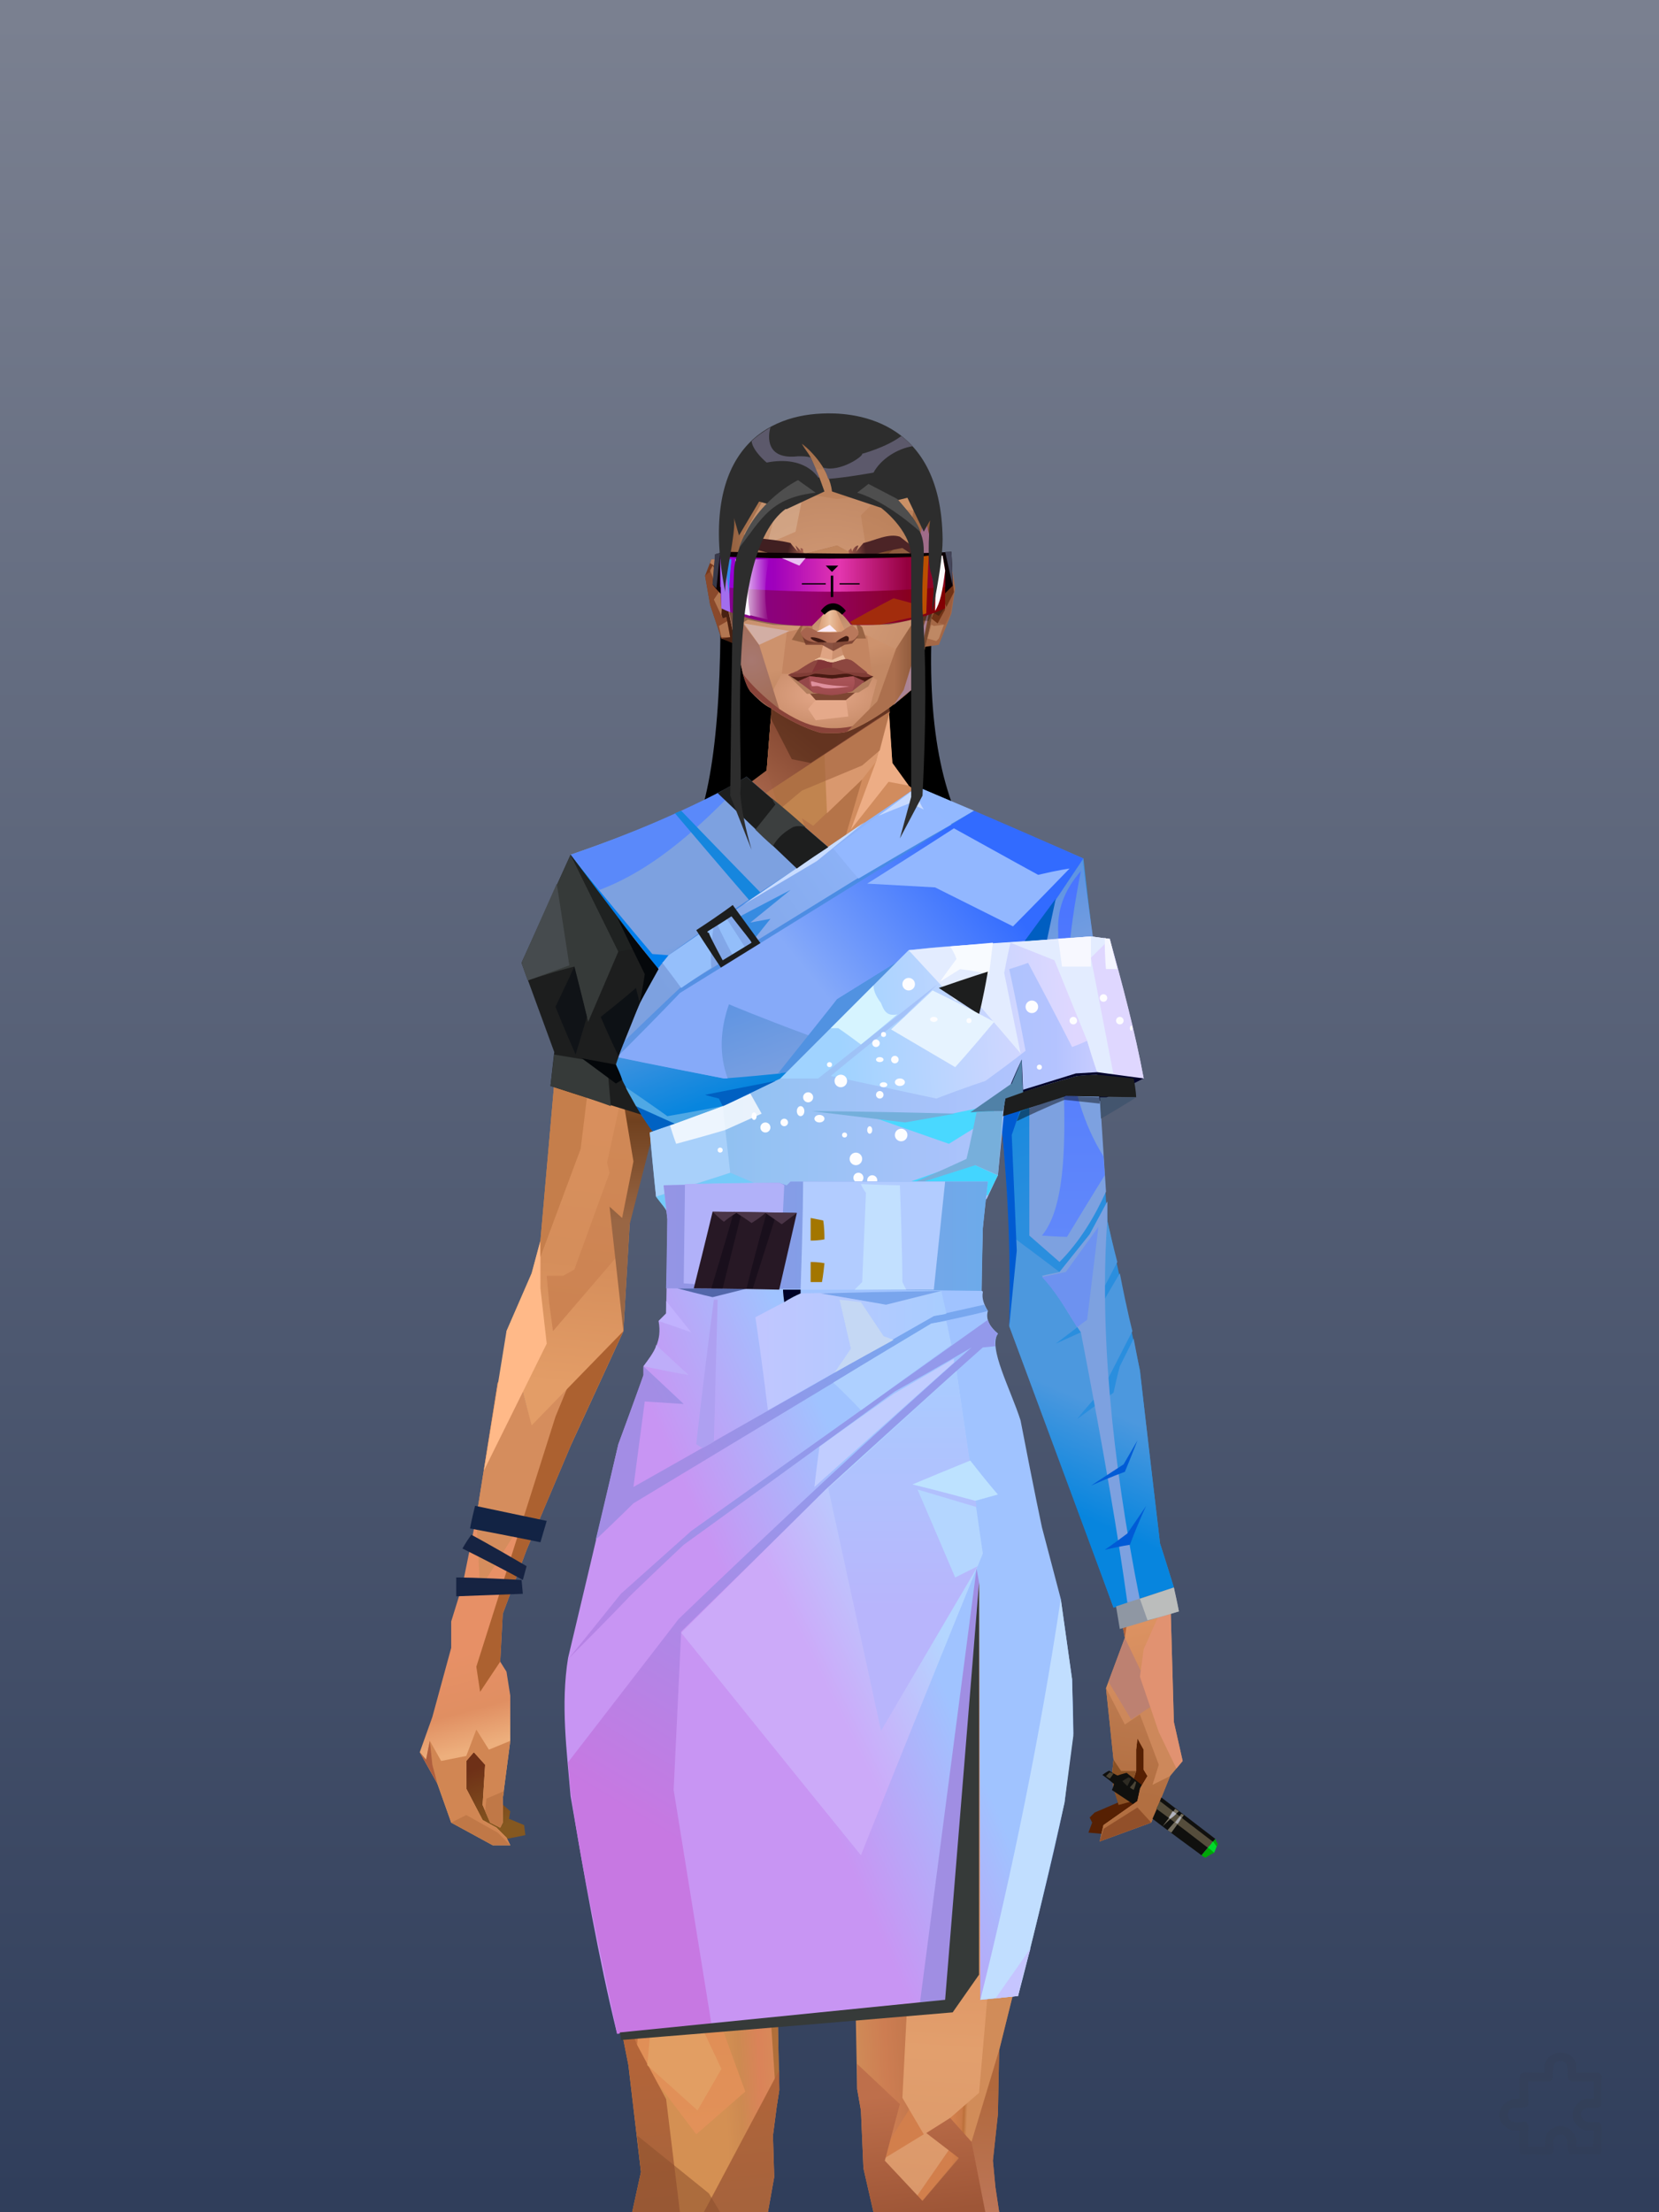 <?xml version="1.0" encoding="UTF-8"?>
<svg width="1320px" height="1760px" viewBox="0 0 1320 1760" version="1.1" xmlns="http://www.w3.org/2000/svg" xmlns:xlink="http://www.w3.org/1999/xlink">
<rect x="0" y="0" width="1320" height="1760" fill="#333333" stroke="none"/>
<defs >
<linearGradient x1="50%" y1="0%" x2="50%" y2="100%" id="id-bg-20-test-0">
<stop stop-color="#7a8090" offset="0%">
</stop >
<stop stop-color="#303e5b" offset="100%">
</stop >
</linearGradient >
</defs >
<g id="id-bg-20-test-1">
<rect fill="url(#id-bg-20-test-0)" width="1320" height="1760" x="0" y="0" id="id-bg-20-test-2">
</rect >
</g >
<defs >
</defs >
<path d="M 573 462 C 575 572 566 643 545 676 C 514 725 812 735 772 670 C 746 627 736 562 743 473 L 573 462 Z" fill="#000000" id="id-female-5_75_simple_back-0">
</path >
<defs >
<linearGradient x1="100%" y1="46%" x2="12%" y2="47%" id="id-female-6.6_base_6-0">
<stop stop-color="#c77f5b" offset="0%">
</stop >
<stop stop-color="#c17a5b" offset="21%">
</stop >
<stop stop-color="#eec59e" offset="46%">
</stop >
<stop stop-color="#e4a677" offset="80%">
</stop >
<stop stop-color="#e0a679" offset="100%">
</stop >
</linearGradient >
<linearGradient x1="53%" y1="81%" x2="50%" y2="21%" id="id-female-6.6_base_6-1">
<stop stop-color="#cd885b" offset="0%">
</stop >
<stop stop-color="#de9362" offset="24%">
</stop >
<stop stop-color="#df9352" offset="100%">
</stop >
</linearGradient >
<linearGradient x1="52%" y1="-4%" x2="46%" y2="70%" id="id-female-6.6_base_6-2">
<stop stop-color="#be7c52" offset="0%">
</stop >
<stop stop-color="#b26f41" offset="100%">
</stop >
</linearGradient >
<linearGradient x1="46%" y1="43%" x2="15%" y2="43%" id="id-female-6.6_base_6-3">
<stop stop-color="#e09c61" offset="0%">
</stop >
<stop stop-color="#b86e3c" offset="100%">
</stop >
</linearGradient >
<linearGradient x1="54%" y1="37%" x2="12%" y2="72%" id="id-female-6.6_base_6-4">
<stop stop-color="#53161c" offset="0%">
</stop >
<stop stop-color="#99554b" offset="100%">
</stop >
</linearGradient >
<linearGradient x1="40%" y1="14%" x2="61%" y2="85%" id="id-female-6.6_base_6-5">
<stop stop-color="#6e3017" offset="0%">
</stop >
<stop stop-color="#855820" offset="100%">
</stop >
</linearGradient >
<linearGradient x1="27%" y1="47%" x2="91%" y2="49%" id="id-female-6.6_base_6-6">
<stop stop-color="#d4917e" offset="0%">
</stop >
<stop stop-color="#ffcbb7" offset="100%">
</stop >
</linearGradient >
<linearGradient x1="47%" y1="60%" x2="49%" y2="79%" id="id-female-6.6_base_6-7">
<stop stop-color="#e79066" offset="0%">
</stop >
<stop stop-color="#e08f62" offset="60%">
</stop >
<stop stop-color="#edaf7d" offset="100%">
</stop >
</linearGradient >
<linearGradient x1="29%" y1="56%" x2="69%" y2="53%" id="id-female-6.6_base_6-8">
<stop stop-color="#d49053" offset="0%">
</stop >
<stop stop-color="#cd8a51" offset="8%">
</stop >
<stop stop-color="#da8359" offset="18%">
</stop >
<stop stop-color="#d6935a" offset="38%">
</stop >
<stop stop-color="#d08c58" offset="65%">
</stop >
<stop stop-color="#cd7d52" offset="81%">
</stop >
<stop stop-color="#bd754a" offset="100%">
</stop >
</linearGradient >
<linearGradient x1="47%" y1="45%" x2="54%" y2="46%" id="id-female-6.6_base_6-9">
<stop stop-color="#d27f4c" offset="0%">
</stop >
<stop stop-color="#c97947" offset="62%">
</stop >
<stop stop-color="#bc703a" offset="77%">
</stop >
<stop stop-color="#d18c59" offset="100%">
</stop >
</linearGradient >
<linearGradient x1="51%" y1="7%" x2="50%" y2="100%" id="id-female-6.6_base_6-10">
<stop stop-color="#d27748" offset="0%">
</stop >
<stop stop-color="#e29f6d" offset="75%">
</stop >
<stop stop-color="#da986b" offset="100%">
</stop >
</linearGradient >
<linearGradient x1="51%" y1="11%" x2="49%" y2="93%" id="id-female-6.6_base_6-11">
<stop stop-color="#dc915f" offset="0%">
</stop >
<stop stop-color="#d58e5b" offset="73%">
</stop >
<stop stop-color="#e39d67" offset="100%">
</stop >
</linearGradient >
<linearGradient x1="51%" y1="-5%" x2="48%" y2="96%" id="id-female-6.6_base_6-12">
<stop stop-color="#d68f5b" offset="0%">
</stop >
<stop stop-color="#cc8352" offset="100%">
</stop >
</linearGradient >
<linearGradient x1="50%" y1="19%" x2="50%" y2="69%" id="id-female-6.6_base_6-13">
<stop stop-color="#b46c3c" offset="0%">
</stop >
<stop stop-color="#70411f" offset="45%">
</stop >
<stop stop-color="#996644" offset="100%">
</stop >
</linearGradient >
<linearGradient x1="46%" y1="74%" x2="39%" y2="35%" id="id-female-6.6_base_6-14">
<stop stop-color="#b06f3a" offset="0%">
</stop >
<stop stop-color="#c66d4a" offset="51%">
</stop >
<stop stop-color="#9f6a38" offset="100%" stop-opacity="0">
</stop >
</linearGradient >
<linearGradient x1="46%" y1="16%" x2="49%" y2="82%" id="id-female-6.6_base_6-15">
<stop stop-color="#9b573d" offset="0%" stop-opacity="0.19">
</stop >
<stop stop-color="#5f3720" offset="100%">
</stop >
</linearGradient >
<linearGradient x1="41%" y1="19%" x2="50%" y2="100%" id="id-female-6.6_base_6-16">
<stop stop-color="#be6f4b" offset="0%">
</stop >
<stop stop-color="#9e5637" offset="100%">
</stop >
</linearGradient >
<linearGradient x1="50%" y1="31%" x2="45%" y2="50%" id="id-female-6.6_base_6-17">
<stop stop-color="#cc7848" offset="0%">
</stop >
<stop stop-color="#eda871" offset="100%">
</stop >
</linearGradient >
<linearGradient x1="51%" y1="22%" x2="50%" y2="100%" id="id-female-6.6_base_6-18">
<stop stop-color="#b0683c" offset="0%">
</stop >
<stop stop-color="#bd7658" offset="100%">
</stop >
</linearGradient >
<linearGradient x1="49%" y1="0%" x2="50%" y2="100%" id="id-female-6.6_base_6-19">
<stop stop-color="#d48549" offset="0%">
</stop >
<stop stop-color="#e29159" offset="100%">
</stop >
</linearGradient >
<linearGradient x1="44%" y1="15%" x2="50%" y2="100%" id="id-female-6.6_base_6-20">
<stop stop-color="#b76538" offset="0%">
</stop >
<stop stop-color="#a6633c" offset="100%">
</stop >
</linearGradient >
<linearGradient x1="52%" y1="21%" x2="49%" y2="83%" id="id-female-6.6_base_6-21">
<stop stop-color="#de8850" offset="0%">
</stop >
<stop stop-color="#e78e5d" offset="48%">
</stop >
<stop stop-color="#e29e63" offset="100%">
</stop >
</linearGradient >
<linearGradient x1="85%" y1="60%" x2="15%" y2="60%" id="id-female-6.6_base_6-22">
<stop stop-color="#d27c44" offset="0%">
</stop >
<stop stop-color="#c06a37" offset="100%">
</stop >
</linearGradient >
<linearGradient x1="50%" y1="-3%" x2="59%" y2="91%" id="id-female-6.6_base_6-23">
<stop stop-color="#cc885c" offset="0%">
</stop >
<stop stop-color="#c6814f" offset="53%">
</stop >
<stop stop-color="#c2794d" offset="66%">
</stop >
<stop stop-color="#ba6b3c" offset="100%">
</stop >
</linearGradient >
<linearGradient x1="55%" y1="48%" x2="46%" y2="33%" id="id-female-6.6_base_6-24">
<stop stop-color="#ce8355" offset="0%">
</stop >
<stop stop-color="#df905f" offset="86%">
</stop >
<stop stop-color="#d48f57" offset="100%">
</stop >
</linearGradient >
<linearGradient x1="50%" y1="19%" x2="50%" y2="78%" id="id-female-6.6_base_6-25">
<stop stop-color="#914919" offset="0%">
</stop >
<stop stop-color="#ab5722" offset="50%">
</stop >
<stop stop-color="#845026" offset="100%">
</stop >
</linearGradient >
<linearGradient x1="50%" y1="10%" x2="50%" y2="43%" id="id-female-6.6_base_6-26">
<stop stop-color="#c27b41" offset="0%">
</stop >
<stop stop-color="#c77e4a" offset="15%">
</stop >
<stop stop-color="#995b2a" offset="68%">
</stop >
<stop stop-color="#b97842" offset="100%">
</stop >
</linearGradient >
<linearGradient x1="89%" y1="50%" x2="7%" y2="52%" id="id-female-6.6_base_6-27">
<stop stop-color="#8e4d2a" offset="0%">
</stop >
<stop stop-color="#b77b5b" offset="53%" stop-opacity="0.199">
</stop >
<stop stop-color="#a66134" offset="75%">
</stop >
<stop stop-color="#8b532c" offset="100%">
</stop >
</linearGradient >
<linearGradient x1="44%" y1="70%" x2="86%" y2="30%" id="id-female-6.6_base_6-28">
<stop stop-color="#e0a476" offset="0%">
</stop >
<stop stop-color="#e8ad86" offset="100%">
</stop >
</linearGradient >
<linearGradient x1="33%" y1="92%" x2="61%" y2="25%" id="id-female-6.6_base_6-29">
<stop stop-color="#be7342" offset="0%">
</stop >
<stop stop-color="#d48f5d" offset="40%">
</stop >
<stop stop-color="#efbc8e" offset="100%">
</stop >
</linearGradient >
<linearGradient x1="35%" y1="94%" x2="47%" y2="12%" id="id-female-6.6_base_6-30">
<stop stop-color="#d99461" offset="0%">
</stop >
<stop stop-color="#d28a5a" offset="40%">
</stop >
<stop stop-color="#e8b587" offset="100%">
</stop >
</linearGradient >
<linearGradient x1="50%" y1="54%" x2="27%" y2="9%" id="id-female-6.6_base_6-31">
<stop stop-color="#f7ab80" offset="0%">
</stop >
<stop stop-color="#ddab90" offset="100%" stop-opacity="0.078">
</stop >
</linearGradient >
<linearGradient x1="50%" y1="0%" x2="93%" y2="69%" id="id-female-6.6_base_6-32">
<stop stop-color="#dca37f" offset="0%">
</stop >
<stop stop-color="#dda16b" offset="70%">
</stop >
<stop stop-color="#c66d49" offset="100%">
</stop >
</linearGradient >
<linearGradient x1="36%" y1="84%" x2="25%" y2="44%" id="id-female-6.6_base_6-33">
<stop stop-color="#c98762" offset="0%" stop-opacity="0.509">
</stop >
<stop stop-color="#90492c" offset="35%" stop-opacity="0.675">
</stop >
<stop stop-color="#762e17" offset="100%" stop-opacity="0">
</stop >
</linearGradient >
<linearGradient x1="63%" y1="95%" x2="43%" y2="20%" id="id-female-6.6_base_6-34">
<stop stop-color="#d38e55" offset="0%">
</stop >
<stop stop-color="#e4a97d" offset="46%">
</stop >
<stop stop-color="#ce824b" offset="100%">
</stop >
</linearGradient >
<linearGradient x1="40%" y1="0%" x2="50%" y2="86%" id="id-female-6.6_base_6-35">
<stop stop-color="#dea071" offset="0%">
</stop >
<stop stop-color="#c27945" offset="100%">
</stop >
</linearGradient >
<linearGradient x1="50%" y1="0%" x2="50%" y2="92%" id="id-female-6.6_base_6-36">
<stop stop-color="#e0a272" offset="0%">
</stop >
<stop stop-color="#dca16f" offset="100%">
</stop >
</linearGradient >
<linearGradient x1="33%" y1="79%" x2="21%" y2="44%" id="id-female-6.6_base_6-37">
<stop stop-color="#be6457" offset="0%">
</stop >
<stop stop-color="#983f32" offset="28%" stop-opacity="0.928">
</stop >
<stop stop-color="#762e17" offset="100%" stop-opacity="0">
</stop >
</linearGradient >
<linearGradient x1="4%" y1="47%" x2="92%" y2="45%" id="id-female-6.6_base_6-38">
<stop stop-color="#752b0f" offset="0%">
</stop >
<stop stop-color="#83391d" offset="17%" stop-opacity="0.753">
</stop >
<stop stop-color="#9e4b3d" offset="48%" stop-opacity="0.386">
</stop >
<stop stop-color="#94401f" offset="78%" stop-opacity="0.762">
</stop >
<stop stop-color="#88391a" offset="100%">
</stop >
</linearGradient >
<linearGradient x1="60%" y1="45%" x2="67%" y2="53%" id="id-female-6.6_base_6-39">
<stop stop-color="#d79463" offset="0%">
</stop >
<stop stop-color="#ffc6b2" offset="100%">
</stop >
</linearGradient >
<linearGradient x1="48%" y1="15%" x2="54%" y2="81%" id="id-female-6.6_base_6-40">
<stop stop-color="#d99776" offset="0%" stop-opacity="0.4">
</stop >
<stop stop-color="#e5a875" offset="100%">
</stop >
</linearGradient >
<linearGradient x1="47%" y1="44%" x2="50%" y2="61%" id="id-female-6.6_base_6-41">
<stop stop-color="#943b2f" offset="0%" stop-opacity="0.175">
</stop >
<stop stop-color="#61301b" offset="100%">
</stop >
</linearGradient >
<linearGradient x1="26%" y1="-7%" x2="50%" y2="96%" id="id-female-6.6_base_6-42">
<stop stop-color="#37373f" offset="0%">
</stop >
<stop stop-color="#19191d" offset="100%">
</stop >
</linearGradient >
<linearGradient x1="50%" y1="12%" x2="59%" y2="82%" id="id-female-6.6_base_6-43">
<stop stop-color="#252525" offset="0%">
</stop >
<stop stop-color="#101010" offset="100%">
</stop >
</linearGradient >
<linearGradient x1="25%" y1="-16%" x2="50%" y2="98%" id="id-female-6.6_base_6-44">
<stop stop-color="#37373f" offset="0%">
</stop >
<stop stop-color="#19191d" offset="100%">
</stop >
</linearGradient >
<linearGradient x1="75%" y1="39%" x2="50%" y2="93%" id="id-female-6.6_base_6-45">
<stop stop-color="#252525" offset="0%">
</stop >
<stop stop-color="#000000" offset="100%">
</stop >
</linearGradient >
</defs >
<g transform="translate(334,549)" id="id-female-6.6_base_6-46">
<polygon points="561 754 565 871 565 881 537 893 533 897 535 901 532 909 543 910 597 864" fill="#562003" id="id-female-6.6_base_6-47">
</polygon >
<polygon points="537 282 539 246 535 195 529 158 522 137 484 118 440 111 212 111 188 113 157 123 121 139 111 186 108 221 109 290" fill="url(#id-female-6.6_base_6-0)" id="id-female-6.6_base_6-47">
</polygon >
<polygon points="467 393 474 506 503 589 537 672 556 728 561 754 546 794 552 851 551 861 552 874 556 885 567 882 568 866 570 860 570 843 571 834 576 843 576 859 579 864 573 874 571 884 544 903 541 916 582 901 597 864 607 852 600 821 597 716 589 695 582 655 569 523 544 425" fill="url(#id-female-6.6_base_6-1)" id="id-female-6.6_base_6-47">
</polygon >
<polygon points="546 794 552 851 551 861 552 874 556 885 567 882 568 866 570 860 570 843 571 834 576 843 576 859 579 864 573 874 571 884 544 903 541 916 582 901 597 864 583 871 588 855 573 815 561 823" fill="url(#id-female-6.6_base_6-2)" id="id-female-6.6_base_6-47">
</polygon >
<polygon points="552 851 551 861 552 874 556 887 567 884 568 866 570 860 558 860" fill="#8a5125" id="id-female-6.6_base_6-47">
</polygon >
<polygon points="544 906 541 916 582 901 571 889" fill="#92502a" id="id-female-6.6_base_6-47">
</polygon >
<polygon points="561 754 548 789 566 819 586 806" fill="#bd8171" id="id-female-6.6_base_6-47">
</polygon >
<polygon points="486 648 477 599 453 529 440 504 437 490 439 460 449 402 456 340 188 343 198 411 202 493 162 596 153 638 266 693 319 721 386 693" fill="url(#id-female-6.6_base_6-3)" id="id-female-6.6_base_6-47">
</polygon >
<polygon points="486 648 477 599 453 529 440 504 437 490 439 460 449 402 456 340 296 353 376 634" fill="#d8965f" id="id-female-6.6_base_6-47">
</polygon >
<g transform="translate(188,0)" id="id-female-6.6_base_6-56">
<polygon points="274 114 253 111 232 100 201 76 188 58 184 1 93 1 88 64 25 111 1 113 103 123 121 135 134 138 149 121 161 117 187 119 225 114" fill="#d18c5e" id="id-female-6.6_base_6-47">
</polygon >
<polygon points="201 76 188 58 185 12 175 57 155 111 185 73" fill="#edad85" id="id-female-6.6_base_6-47">
</polygon >
<polygon points="149 1 93 1 88 64 108 126 121 135 133 138" fill="#c1844f" id="id-female-6.6_base_6-47">
</polygon >
<polygon points="116 102 120 113 118 115 136 135 150 119 164 71 125 108" fill="#b57449" id="id-female-6.6_base_6-60">
</polygon >
<polygon points="121 127 133 138 145 124" fill="#9f593a" id="id-female-6.6_base_6-61">
</polygon >
<polygon points="136 98 164 71 175 57 186 17 134 51" fill="#d9986e" id="id-female-6.6_base_6-62">
</polygon >
<polygon points="97 96 116 80 164 60 178 48 186 17 184 1 93 1 88 64 45 96" fill="#a3663f" opacity="0.654" id="id-female-6.6_base_6-47">
</polygon >
<polygon points="186 17 184 1 93 1 88 64 45 96 66 96" fill="url(#id-female-6.6_base_6-4)" opacity="0.467" id="id-female-6.6_base_6-47">
</polygon >
<polygon points="123 58 176 23 186 17 184 1 93 1 91 22 108 55" fill="#3b1d0b" opacity="0.434" id="id-female-6.6_base_6-47">
</polygon >
</g >
<polygon points="41 844 33 856 36 895 64 915 84 911 83 903 71 898 72 892 63 884 52 849" fill="url(#id-female-6.6_base_6-5)" id="id-female-6.6_base_6-47">
</polygon >
<polygon points="315 152 285 173 320 188 357 166" fill="#fbc799" id="id-female-6.6_base_6-67">
</polygon >
<polygon points="327 150 370 130 342 127" fill="#d99c66" id="id-female-6.6_base_6-68">
</polygon >
<polygon points="301 142 303 148 243 131 240 119 276 119" fill="#d89462" id="id-female-6.6_base_6-69">
</polygon >
<polygon points="159 149 206 123 269 123 303 144 297 118 188 113 157 123 121 139" fill="url(#id-female-6.6_base_6-6)" id="id-female-6.6_base_6-47">
</polygon >
<polygon points="157 123 121 139 153 167 196 134" fill="#eeb898" id="id-female-6.6_base_6-47">
</polygon >
<polygon points="89 584 77 541 62 551 45 658 34 712 25 741 25 762 10 817 0 845 14 870 25 901 58 919 72 919 69 913 61 905 50 899 37 874 37 852 43 845 52 855 50 887 56 901 64 905 66 901 66 882 72 836 72 800 69 781 64 773 66 735 85 684 121 599 162 510" fill="url(#id-female-6.6_base_6-7)" id="id-female-6.6_base_6-47">
</polygon >
<polygon points="89 584 77 541 62 551 45 658 48 715 121 599 162 510" fill="#d58d5d" id="id-female-6.6_base_6-47">
</polygon >
<polygon points="55 843 45 827 37 848 17 852 8 836 5 851 0 845 14 870 25 901 58 919 72 919 69 913 61 905 50 899 37 874 37 852 43 845 52 855 50 887 56 901 64 905 66 901 66 882 72 836" fill="#d18653" id="id-female-6.6_base_6-47">
</polygon >
<polygon points="53 882 52 892 56 901 64 905 66 901 66 882 67 876" fill="#c07847" id="id-female-6.6_base_6-47">
</polygon >
<polygon points="25 901 58 919 72 919 62 909 37 895" fill="#c07847" id="id-female-6.6_base_6-47">
</polygon >
<polygon points="160 467 145 488 108 578 45 777 48 797 64 773 66 735 85 684 121 599 162 510" fill="#ac6130" id="id-female-6.6_base_6-47">
</polygon >
<polygon points="169 1211 277 1211 282 1183 281 1150 284 1127 286 1114 285 1063 293 972 306 866 311 792 309 768 323 771 337 768 333 817 333 855 339 924 346 1008 348 1113 351 1130 353 1176 361 1211 461 1211 458 1191 456 1170 460 1133 461 1082 505 905 516 839 518 826 512 762 503 706 486 648 482 629 386 690 318 718 266 690 184 629 153 637 132 731 119 781 118 813 123 862 131 916 166 1094 176 1179" fill="url(#id-female-6.6_base_6-8)" id="id-female-6.6_base_6-47">
</polygon >
<polygon points="463 664 416 771 400 819 392 1125 359 1178 398 1204 441 1153 461 1082 505 905 516 839 518 826 515 789 490 714" fill="url(#id-female-6.6_base_6-9)" id="id-female-6.6_base_6-47">
</polygon >
<polygon points="422 1160 395 1199 365 1171 401 1149 384 1120 391 983 411 786 416 771 448 697 454 1013 445 1116 407 1149" fill="url(#id-female-6.6_base_6-10)" id="id-female-6.6_base_6-80">
</polygon >
<polygon points="121 139 111 186 108 221 109 290 96 438 89 464 69 510 89 585 162 510 167 425 162 241" fill="url(#id-female-6.6_base_6-11)" id="id-female-6.6_base_6-47">
</polygon >
<polygon points="101 466 103 488 106 510 160 447 179 359 164 232 187 184 186 179 132 181 161 234 161 321 149 376 151 384 123 461 114 466" fill="url(#id-female-6.6_base_6-12)" id="id-female-6.6_base_6-82">
</polygon >
<polygon points="96 438 89 464 69 510 51 621 101 520 96 476" fill="#ffb988" id="id-female-6.6_base_6-47">
</polygon >
<polygon points="96 451 128 365 134 316 121 139 111 186 108 221 109 290 96 438" fill="#c57e4b" id="id-female-6.6_base_6-47">
</polygon >
<polygon points="184 241 177 248 162 225 138 289 161 321 170 375 161 420 151 411 162 510 167 425 188 343" fill="url(#id-female-6.6_base_6-13)" id="id-female-6.6_base_6-47">
</polygon >
<polygon points="284 1127 286 1114 285 1063 293 972 306 866 311 792 309 768 323 771 337 768 333 817 333 855 339 924 346 1008 375 889 416 771 463 664 490 714 515 790 512 762 503 706 486 648 477 599 471 583 420 650 316 720 201 654 244 742 264 824 275 994" fill="url(#id-female-6.6_base_6-14)" id="id-female-6.6_base_6-47">
</polygon >
<polygon points="298 930 306 866 311 792 309 768 323 771 337 768 333 817 333 855 336 894 347 826 360 784 378 733 388 687 321 739 254 687 267 736 291 821" fill="url(#id-female-6.6_base_6-15)" id="id-female-6.6_base_6-47">
</polygon >
<polygon points="348 1093 348 1113 351 1130 353 1176 361 1211 461 1211 439 1155 422 1136 403 1148 429 1168 400 1202 370 1170 382 1125" fill="url(#id-female-6.6_base_6-16)" id="id-female-6.6_base_6-47">
</polygon >
<polygon points="10 855 8 836 5 851 0 845 14 870" fill="#af5f3e" id="id-female-6.6_base_6-47">
</polygon >
<polygon points="520 500 516 520 544 629 474 500 490 399" fill="url(#id-female-6.6_base_6-17)" id="id-female-6.6_base_6-90">
</polygon >
<polygon points="461 1211 458 1191 456 1170 460 1133 461 1082 439 1155 450 1211" fill="url(#id-female-6.6_base_6-18)" id="id-female-6.6_base_6-47">
</polygon >
<polygon points="220 1149 259 1115 240 1063 232 973 266 819 240 713 201 661 158 650 201 784 183 925 170 1083" fill="url(#id-female-6.6_base_6-19)" id="id-female-6.6_base_6-92">
</polygon >
<polygon points="169 1211 277 1211 282 1183 281 1150 284 1127 286 1114 286 1098 226 1211 207 1211 196 1121 173 1078 150 1014 166 1094 176 1179" fill="url(#id-female-6.6_base_6-20)" id="id-female-6.6_base_6-47">
</polygon >
<polygon points="173 1078 183 924 150 1014" fill="#c57442" id="id-female-6.6_base_6-47">
</polygon >
<polygon points="169 1211 239 1211 230 1196 204 1175 173 1150 176 1179" fill="#8e512e" opacity="0.574" id="id-female-6.6_base_6-47">
</polygon >
<polygon points="221 1130 240 1097 224 1063 224 983 240 804 217 698 190 668 212 771 212 910 190 998 181 1094" fill="url(#id-female-6.6_base_6-21)" id="id-female-6.6_base_6-92">
</polygon >
<polygon points="217 795 221 692 200 667 169 658 200 737" fill="#f0a76b" id="id-female-6.6_base_6-97">
</polygon >
<polygon points="511 476 492 419 481 447 484 356 521 274 533 417" fill="url(#id-female-6.6_base_6-22)" id="id-female-6.6_base_6-98">
</polygon >
<polygon points="569 523 544 425 542 346 537 282 539 246 535 195 529 158 522 137 494 161 419 158 471 211 516 290 525 411 511 477 518 507 535 462 562 543" fill="url(#id-female-6.6_base_6-23)" id="id-female-6.6_base_6-47">
</polygon >
<polygon points="486 389 533 243 501 167 464 207 451 247 463 265" fill="url(#id-female-6.6_base_6-24)" id="id-female-6.6_base_6-100">
</polygon >
<polygon points="473 490 474 506 503 589 537 672 556 728 561 754 567 712 543 623" fill="#ad6139" id="id-female-6.6_base_6-47">
</polygon >
<polygon points="460 328 466 378 474 506 490 425 486 392 469 274 479 230 461 260 454 251" fill="url(#id-female-6.6_base_6-25)" id="id-female-6.6_base_6-47">
</polygon >
<polygon points="440 504 437 490 439 460 449 402 456 340 458 328 325 282 188 343 198 411 202 493 162 596 157 621 161 633 169 599 173 570 204 506 202 458 217 402 286 365 321 352 353 360 422 402 431 493 437 520" fill="url(#id-female-6.6_base_6-26)" id="id-female-6.6_base_6-47">
</polygon >
<polygon points="451 385 456 340 458 328 364 340 330 308 268 343 188 343 194 379 262 368 312 343 335 340 381 368" fill="url(#id-female-6.6_base_6-27)" id="id-female-6.6_base_6-47">
</polygon >
<polygon points="286 328 306 310 330 274 453 252 464 205 421 156 317 204 219 165 210 154 188 180" fill="url(#id-female-6.6_base_6-28)" id="id-female-6.6_base_6-105">
</polygon >
<path d="M 422 195 L 405 190 C 377 190 357 198 343 214 C 329 230 322 250 323 276 C 324 301 331 320 345 333 C 365 351 384 356 405 356 C 425 356 444 347 450 342 C 454 339 457 335 460 328 C 463 323 466 317 467 308 C 469 294 466 276 457 254 L 422 195 Z" fill="url(#id-female-6.6_base_6-29)" id="id-female-6.6_base_6-106">
</path >
<path d="M 422 195 L 417 175 C 386 188 366 196 358 201 C 355 203 351 206 348 208 C 348 209 381 253 448 342 C 454 338 459 332 463 324 C 469 310 469 301 469 293 C 469 287 465 275 459 257 L 422 195 Z" fill="url(#id-female-6.6_base_6-30)" id="id-female-6.6_base_6-106">
</path >
<path d="M 375 226 C 338 253 343 276 343 284 C 343 291 353 319 371 335 C 379 342 422 349 447 331 C 468 316 472 294 458 265 C 427 221 400 208 375 226 Z" fill="url(#id-female-6.6_base_6-31)" opacity="0.282" id="id-female-6.6_base_6-106">
</path >
<path d="M 272 205 C 260 199 243 200 221 209 C 187 227 169 258 168 303 C 167 319 184 342 190 346 C 197 351 212 356 239 353 C 257 351 272 344 284 333 C 303 312 312 288 309 260 C 305 217 291 214 272 205 Z" fill="url(#id-female-6.6_base_6-32)" id="id-female-6.6_base_6-109">
</path >
<path d="M 340 285 C 333 252 328 240 326 248 C 324 254 323 263 323 276 C 324 301 331 320 345 333 C 365 351 382 356 404 356 C 425 356 444 347 450 342 C 456 337 465 325 468 308 C 472 290 465 276 463 268 C 461 263 460 259 458 255 L 442 290 L 399 304 L 366 300 L 340 285 Z" fill="url(#id-female-6.6_base_6-33)" id="id-female-6.6_base_6-106">
</path >
<path d="M 153 637 L 149 654 L 132 731 L 130 739 C 133 730 135 723 137 718 C 140 709 147 691 149 680 C 151 671 155 655 161 633 L 172 570 L 162 596 L 153 637 Z" fill="#7d362e" id="id-female-6.6_base_6-47">
</path >
<path d="M 259 203 C 254 199 240 185 217 163 L 210 153 L 186 180 C 192 211 192 231 186 239 C 175 256 168 277 168 303 C 168 324 190 352 239 344 C 252 342 274 217 259 203 Z" fill="#e3a87c" id="id-female-6.6_base_6-109">
</path >
<polygon points="175 565 203 550 234 558 241 520 203 455 203 507" fill="#a95e2e" id="id-female-6.6_base_6-113">
</polygon >
<polygon points="241 442 241 518 229 556 233 629 266 657 316 707 381 659 395 629 364 504 350 504 301 380" fill="url(#id-female-6.6_base_6-34)" id="id-female-6.6_base_6-114">
</polygon >
<polygon points="432 626 427 589 407 518 414 505 450 568 470 618" fill="url(#id-female-6.6_base_6-35)" id="id-female-6.6_base_6-115">
</polygon >
<polygon points="302 376 254 442 254 546 302 590 364 568 364 504 350 504 376 454 345 400" fill="url(#id-female-6.6_base_6-36)" id="id-female-6.6_base_6-114">
</polygon >
<polygon points="317 480 342 436 319 413 300 447" fill="#e6b183" id="id-female-6.6_base_6-117">
</polygon >
<polygon points="304 541 318 507 329 541 314 549" fill="#ba703e" id="id-female-6.6_base_6-118">
</polygon >
<polygon points="306 543 316 578 329 541" fill="#d4925e" id="id-female-6.6_base_6-119">
</polygon >
<path d="M 178 333 C 179 334 180 336 182 338 C 184 342 186 343 189 346 C 190 347 197 351 206 353 C 215 354 226 355 239 353 C 257 351 272 344 284 333 C 293 322 299 313 302 305 C 304 301 307 293 309 277 C 310 274 310 268 309 260 L 228 277 L 207 295 L 178 333 Z" fill="url(#id-female-6.6_base_6-37)" id="id-female-6.6_base_6-109">
</path >
<polygon points="306 543 308 550 324 556 329 541" fill="#e6b183" id="id-female-6.6_base_6-119">
</polygon >
<polygon points="308 543 318 525 323 542 314 548" fill="#8f4427" id="id-female-6.6_base_6-122">
</polygon >
<polygon points="152 641 162 596 176 561 185 617 214 602 246 628 323 690 404 628 423 605 454 605 470 577 477 599 482 629 388 689 337 768 323 771 309 768 259 688 175 639 142 688" fill="url(#id-female-6.6_base_6-38)" opacity="0.442" id="id-female-6.6_base_6-123">
</polygon >
<polygon points="490 154 522 137 484 118 412 123" fill="url(#id-female-6.6_base_6-39)" id="id-female-6.6_base_6-47">
</polygon >
<polygon points="573 785 588 829 602 858 607 852 600 821 597 716 576 763" fill="#e19271" id="id-female-6.6_base_6-47">
</polygon >
<polygon points="574 722 589 695 582 655 533 542" fill="url(#id-female-6.6_base_6-40)" id="id-female-6.6_base_6-47">
</polygon >
<polygon points="172 640 241 690 309 768 323 771 338 768 395 706 469 661 404 650 313 706 217 629" fill="url(#id-female-6.6_base_6-41)" opacity="0.571" id="id-female-6.6_base_6-127">
</polygon >
<g transform="translate(188,270)" id="id-female-6.6_base_6-128">
<polygon points="207 13 207 10 217 2 220 2 239 21 258 39 260 42 250 51 246 52 226 33" fill="url(#id-female-6.6_base_6-42)" id="id-female-6.6_base_6-129">
</polygon >
<polygon points="208 40 218 50 222 50 240 33 257 13 257 9 247 0 244 1 230 19 209 36" fill="url(#id-female-6.6_base_6-43)" id="id-female-6.6_base_6-130">
</polygon >
<polygon points="1 13 1 10 10 2 15 2 32 21 50 39 52 42 42 52 38 52 19 33" fill="url(#id-female-6.6_base_6-44)" id="id-female-6.6_base_6-129">
</polygon >
<polygon points="0 43 10 53 14 53 33 35 50 15 50 11 40 3 36 4 19 23 1 39" fill="url(#id-female-6.6_base_6-45)" id="id-female-6.6_base_6-130">
</polygon >
</g >
</g >
<defs >
<linearGradient x1="69%" y1="0%" x2="69%" y2="21%" id="id-female-6.8_face_6-0">
<stop stop-color="#bb95af" offset="0%">
</stop >
<stop stop-color="#a56846" offset="100%">
</stop >
</linearGradient >
<radialGradient cx="50%" cy="61%" r="61%" id="id-female-6.8_face_6-1" fx="50%" fy="61%" gradientTransform="translate(0.5,0.609) scale(1,0.694) rotate(180) scale(1,1) translate(-0.5,-0.609)">
<stop stop-color="#d69e7b" offset="0%">
</stop >
<stop stop-color="#bf8763" offset="100%">
</stop >
</radialGradient >
<radialGradient cx="50%" cy="74%" r="74%" id="id-female-6.8_face_6-2" fx="50%" fy="74%" gradientTransform="translate(0.5,0.744) scale(0.748,1) rotate(-90) scale(1,0.864) translate(-0.5,-0.744)">
<stop stop-color="#deb99d" offset="0%">
</stop >
<stop stop-color="#89522f" offset="100%">
</stop >
</radialGradient >
<linearGradient x1="39%" y1="37%" x2="50%" y2="61%" id="id-female-6.8_face_6-3">
<stop stop-color="#cd926d" offset="0%">
</stop >
<stop stop-color="#c28864" offset="100%">
</stop >
</linearGradient >
<radialGradient cx="50%" cy="37%" r="75%" id="id-female-6.8_face_6-4" fx="50%" fy="37%" gradientTransform="translate(0.5,0.372) scale(0.536,1) rotate(90) scale(1,2) translate(-0.5,-0.372)">
<stop stop-color="#e5a88a" offset="0%">
</stop >
<stop stop-color="#c18662" offset="100%">
</stop >
</radialGradient >
<radialGradient cx="52%" cy="68%" r="169%" id="id-female-6.8_face_6-5" fx="52%" fy="68%" gradientTransform="translate(0.522,0.681) scale(1,0.367) rotate(-105) translate(-0.522,-0.681)">
<stop stop-color="#a77870" offset="0%">
</stop >
<stop stop-color="#9d6039" offset="100%">
</stop >
</radialGradient >
<linearGradient x1="100%" y1="63%" x2="50%" y2="63%" id="id-female-6.8_face_6-6">
<stop stop-color="#613821" offset="0%">
</stop >
<stop stop-color="#ac704e" offset="100%">
</stop >
</linearGradient >
<linearGradient x1="91%" y1="62%" x2="50%" y2="78%" id="id-female-6.8_face_6-7">
<stop stop-color="#8b532c" offset="0%">
</stop >
<stop stop-color="#a46a47" offset="100%">
</stop >
</linearGradient >
<linearGradient x1="39%" y1="5%" x2="39%" y2="73%" id="id-female-6.8_face_6-8">
<stop stop-color="#9f6a88" offset="0%">
</stop >
<stop stop-color="#ab8495" offset="100%">
</stop >
</linearGradient >
<linearGradient x1="38%" y1="50%" x2="38%" y2="58%" id="id-female-6.8_face_6-9">
<stop stop-color="#d2aea4" offset="0%">
</stop >
<stop stop-color="#996343" offset="100%">
</stop >
</linearGradient >
<linearGradient x1="28%" y1="92%" x2="75%" y2="13%" id="id-female-6.8_face_6-10">
<stop stop-color="#b88261" offset="0%">
</stop >
<stop stop-color="#b88260" offset="100%">
</stop >
</linearGradient >
<linearGradient x1="64%" y1="50%" x2="0%" y2="68%" id="id-female-6.8_face_6-11">
<stop stop-color="#9c6849" offset="0%">
</stop >
<stop stop-color="#c18a67" offset="100%">
</stop >
</linearGradient >
<linearGradient x1="38%" y1="38%" x2="90%" y2="78%" id="id-female-6.8_face_6-12">
<stop stop-color="#8e5b3d" offset="0%">
</stop >
<stop stop-color="#976445" offset="66%">
</stop >
<stop stop-color="#b6805f" offset="100%">
</stop >
</linearGradient >
<linearGradient x1="22%" y1="54%" x2="78%" y2="45%" id="id-female-6.8_face_6-13">
<stop stop-color="#b68663" offset="0%">
</stop >
<stop stop-color="#7b482a" offset="100%">
</stop >
</linearGradient >
<linearGradient x1="23%" y1="50%" x2="73%" y2="59%" id="id-female-6.8_face_6-14">
<stop stop-color="#a77455" offset="0%">
</stop >
<stop stop-color="#86583f" offset="100%">
</stop >
</linearGradient >
<linearGradient x1="50%" y1="14%" x2="50%" y2="125%" id="id-female-6.8_face_6-15">
<stop stop-color="#a66e4d" offset="0%">
</stop >
<stop stop-color="#905938" offset="100%">
</stop >
</linearGradient >
<linearGradient x1="50%" y1="0%" x2="50%" y2="100%" id="id-female-6.8_face_6-16">
<stop stop-color="#a66e4d" offset="0%">
</stop >
<stop stop-color="#cc9775" offset="100%">
</stop >
</linearGradient >
<linearGradient x1="50%" y1="34%" x2="50%" y2="100%" id="id-female-6.8_face_6-17">
<stop stop-color="#b47851" offset="0%">
</stop >
<stop stop-color="#b57d5d" offset="100%">
</stop >
</linearGradient >
<linearGradient x1="0%" y1="50%" x2="87%" y2="50%" id="id-female-6.8_face_6-18">
<stop stop-color="#d89a72" offset="0%">
</stop >
<stop stop-color="#ebc09e" offset="50%">
</stop >
<stop stop-color="#d89a72" offset="100%">
</stop >
</linearGradient >
<linearGradient x1="83%" y1="50%" x2="22%" y2="58%" id="id-female-6.8_face_6-19">
<stop stop-color="#b9785b" offset="0%">
</stop >
<stop stop-color="#a7644e" offset="100%">
</stop >
</linearGradient >
<linearGradient x1="59%" y1="52%" x2="79%" y2="50%" id="id-female-6.8_face_6-20">
<stop stop-color="#a46d4d" offset="0%">
</stop >
<stop stop-color="#6e4331" offset="100%">
</stop >
</linearGradient >
<linearGradient x1="66%" y1="52%" x2="50%" y2="53%" id="id-female-6.8_face_6-21">
<stop stop-color="#945a3d" offset="0%">
</stop >
<stop stop-color="#885034" offset="100%">
</stop >
</linearGradient >
<linearGradient x1="50%" y1="56%" x2="44%" y2="48%" id="id-female-6.8_face_6-22">
<stop stop-color="#923f20" offset="0%">
</stop >
<stop stop-color="#472214" offset="100%">
</stop >
</linearGradient >
<linearGradient x1="50%" y1="62%" x2="44%" y2="45%" id="id-female-6.8_face_6-23">
<stop stop-color="#923f20" offset="0%">
</stop >
<stop stop-color="#472214" offset="100%">
</stop >
</linearGradient >
<linearGradient x1="106%" y1="53%" x2="76%" y2="50%" id="id-female-6.8_face_6-24">
<stop stop-color="#c06f5a" offset="0%">
</stop >
<stop stop-color="#401f21" offset="100%">
</stop >
</linearGradient >
<linearGradient x1="-8%" y1="55%" x2="25%" y2="53%" id="id-female-6.8_face_6-25">
<stop stop-color="#c06e59" offset="0%">
</stop >
<stop stop-color="#4c2426" offset="100%">
</stop >
</linearGradient >
<linearGradient x1="50%" y1="20%" x2="50%" y2="100%" id="id-female-6.8_face_6-26">
<stop stop-color="#a95357" offset="0%">
</stop >
<stop stop-color="#9c4a4c" offset="100%">
</stop >
</linearGradient >
</defs >
<g transform="translate(561,332)" id="id-female-6.8_face_6-27">
<g transform="translate(172,115)" id="id-female-6.8_face_6-28">
<polygon points="14 1 18 0 25 8 27 21 24 41 14 66 0 68" fill="url(#id-female-6.8_face_6-0)" id="id-female-6.8_face_6-29">
</polygon >
<polygon points="12 48 19 50 23 42 26 24 20 12 12 22" fill="#9d5d3d" id="id-female-6.8_face_6-30">
</polygon >
<polygon points="11 21 17 10 20 5 24 7 26 24 20 36 18 31 20 16 9 29" fill="#713215" id="id-female-6.8_face_6-31">
</polygon >
<polygon points="10 28 11 38 8 45 13 49 19 38 13 24" fill="#713215" id="id-female-6.8_face_6-32">
</polygon >
<polygon points="12 18 17 17 18 9" fill="#5e1c1d" id="id-female-6.8_face_6-33">
</polygon >
<polygon points="18 50 10 51 8 50 5 61 12 63 14 61" fill="#be8864" id="id-female-6.8_face_6-34">
</polygon >
</g >
<g transform="translate(0,113)" id="id-female-6.8_face_6-35">
<polygon points="13 0 5 0 0 13 4 36 13 63 25 67" fill="#77391d" id="id-female-6.8_face_6-36">
</polygon >
<polygon points="5 9 0 13 4 36 13 63 25 67 13 24" fill="#8a492b" id="id-female-6.8_face_6-36">
</polygon >
<polygon points="18 46 14 47 7 32 11 26 4 9 6 5 16 20 17 29" fill="#b27651" id="id-female-6.8_face_6-38">
</polygon >
<polygon points="13 62 20 62 18 49 11 53" fill="#b27651" id="id-female-6.8_face_6-39">
</polygon >
<polygon points="25 68 13 63 20 62 17 46 14 47 13 44 14 29 17 26 14 22 10 19 10 11 17 20" fill="#492111" id="id-female-6.8_face_6-40">
</polygon >
<polygon points="13 9 4 3 5 0 12 0" fill="#bb805d" id="id-female-6.8_face_6-41">
</polygon >
</g >
<path d="M 29 199 C 21 167 16 144 15 130 C 4 44 33 0 103 0 C 180 0 191 63 186 119 C 183 157 173 191 170 202 C 169 206 168 214 164 217 C 152 228 130 244 113 250 C 108 252 95 251 92 251 C 77 247 52 234 36 218 C 34 215 31 209 29 199 Z" fill="url(#id-female-6.8_face_6-1)" id="id-female-6.8_face_6-42">
</path >
<polygon points="32 104 40 91 49 101 72 91 83 36 53 39 28 83" fill="#deb99d" opacity="0.497" id="id-female-6.8_face_6-43">
</polygon >
<path d="M 15 130 C 4 44 33 0 103 0 C 180 0 191 63 186 119 L 166 114 L 161 101 L 167 68 C 159 55 158 51 147 43 C 142 40 113 40 59 43 L 31 93 L 35 103 L 24 131 L 15 130 Z" fill="url(#id-female-6.8_face_6-2)" id="id-female-6.8_face_6-42">
</path >
<polygon points="28 117 28 73 69 24 134 24 172 49 172 134 132 129 124 78 141 61 105 65 61 58 45 117" fill="#b3754b" opacity="0.36" id="id-female-6.8_face_6-45">
</polygon >
<polygon points="115 32 172 49 172 75 132 70 141 61 120 63" fill="#d99f71" opacity="0.503" id="id-female-6.8_face_6-45">
</polygon >
<polygon points="42 181 65 170 128 173 155 186 137 233 51 226" fill="url(#id-female-6.8_face_6-3)" id="id-female-6.8_face_6-47">
</polygon >
<polygon points="58 235 52 221 61 204 132 206 137 209 130 235 116 248 90 249" fill="url(#id-female-6.8_face_6-4)" id="id-female-6.8_face_6-48">
</polygon >
<path d="M 29 199 C 21 167 16 144 15 130 C 14 122 13 114 13 106 L 22 129 L 29 113 L 43 137 L 24 149 L 24 156 L 43 181 L 59 232 C 54 234 46 229 36 218 C 34 215 31 209 29 199 Z" fill="url(#id-female-6.8_face_6-5)" id="id-female-6.8_face_6-42">
</path >
<path d="M 59 232 C 71 240 82 245 90 246 C 98 248 109 248 121 245 C 117 248 115 249 113 250 C 108 252 95 251 92 251 C 77 247 52 234 36 218 C 34 216 32 211 30 204 C 36 212 46 222 59 232 Z" fill="#894339" id="id-female-6.8_face_6-42">
</path >
<path d="M 184 63 C 187 81 188 100 186 119 C 183 157 173 191 170 202 C 169 206 168 214 164 217 C 152 228 130 244 113 250 L 137 226 L 152 184 L 174 150 L 148 128 L 170 120 L 184 63 Z" fill="url(#id-female-6.8_face_6-6)" id="id-female-6.8_face_6-42">
</path >
<polygon points="178 153 148 128 176 117" fill="url(#id-female-6.8_face_6-7)" id="id-female-6.8_face_6-42">
</polygon >
<path d="M 175 80 L 185 120 C 173 183 166 215 164 217 C 160 220 155 224 150 229 L 158 217 L 178 153 L 175 117 L 170 125 L 165 114 L 175 80 Z" fill="url(#id-female-6.8_face_6-8)" id="id-female-6.8_face_6-42">
</path >
<polygon points="82 232 88 225 112 224 114 238 88 241" fill="#e5a98a" id="id-female-6.8_face_6-54">
</polygon >
<polygon points="61 204 65 171 96 163 129 174 133 206" fill="#c38561" id="id-female-6.8_face_6-55">
</polygon >
<polygon points="81 217 88 225 112 225 123 216 97 216" fill="#7d4632" id="id-female-6.8_face_6-56">
</polygon >
<polygon points="66 205 81 220 122 219 130 214 134 206" fill="#b17d5d" id="id-female-6.8_face_6-57">
</polygon >
<path d="M 128 176 L 125 167 L 116 159 L 83 155 C 79 156 76 155 74 153 C 73 151 72 146 72 140 L 62 143 C 65 145 67 147 70 150 C 73 153 76 157 79 161 L 69 177 L 81 180 L 119 176 L 128 176 Z" fill="url(#id-female-6.8_face_6-9)" id="id-female-6.8_face_6-58">
</path >
<polygon points="31 164 67 170 43 181" fill="#d2aea4" id="id-female-6.8_face_6-59">
</polygon >
<polygon points="91 193 95 177 102 179 101 196" fill="#dfa483" id="id-female-6.8_face_6-60">
</polygon >
<polygon points="102 179 101 197 112 196 106 175" fill="#cd9271" id="id-female-6.8_face_6-61">
</polygon >
<polygon points="153 141 129 161 118 136 144 145" fill="#e2a37c" id="id-female-6.8_face_6-62">
</polygon >
<polygon points="138 153 159 136 166 143 147 164" fill="url(#id-female-6.8_face_6-10)" id="id-female-6.8_face_6-62">
</polygon >
<polygon points="87 193 91 191 101 193 110 189 112 193 100 198" fill="#eabd9c" id="id-female-6.8_face_6-64">
</polygon >
<polygon points="34 132 26 124 32 107 50 99 69 108" fill="url(#id-female-6.8_face_6-11)" id="id-female-6.8_face_6-65">
</polygon >
<polygon points="153 130 134 111 145 101 159 101 167 111 171 123 166 132" fill="url(#id-female-6.8_face_6-12)" id="id-female-6.8_face_6-66">
</polygon >
<g transform="translate(42,102)" id="id-female-6.8_face_6-67">
<path d="M 73 31 C 80 24 87 20 94 19 C 101 19 109 21 118 26 L 113 21 L 101 9 L 108 3 L 73 7 L 67 30 L 73 31 Z" fill="url(#id-female-6.8_face_6-13)" id="id-female-6.8_face_6-68">
</path >
<path d="M 1 22 L 6 16 L 18 7 L 8 2 L 36 5 L 46 31 C 37 24 29 20 22 19 C 15 17 8 18 1 22 Z" fill="url(#id-female-6.8_face_6-14)" id="id-female-6.8_face_6-69">
</path >
<polygon points="63 0 79 9 71 30 42 26 32 8" fill="url(#id-female-6.8_face_6-15)" id="id-female-6.8_face_6-70">
</polygon >
<polygon points="63 0 78 8 55 28 43 26 48 15 40 6" fill="#bf845c" id="id-female-6.8_face_6-70">
</polygon >
<path d="M 34 69 C 35 67 35 65 36 64 C 37 61 40 57 43 53 L 44 35 L 51 24 L 64 24 L 75 32 L 75 35 L 71 34 L 71 54 C 75 58 77 60 78 62 C 79 64 79 66 80 69 L 34 69 Z" fill="url(#id-female-6.8_face_6-16)" id="id-female-6.8_face_6-72">
</path >
<path d="M 34 69 C 35 67 35 65 36 64 C 38 59 42 56 42 53 L 44 69 L 34 69 Z" fill="url(#id-female-6.8_face_6-17)" id="id-female-6.8_face_6-72">
</path >
<polygon points="44 35 36 24 51 25" fill="#905938" id="id-female-6.8_face_6-74">
</polygon >
<polygon points="51 25 53 49 48 68 57 71 69 67 61 49 64 25" fill="url(#id-female-6.8_face_6-18)" id="id-female-6.8_face_6-75">
</polygon >
<polygon points="35 71 38 79 51 79 60 84 69 79 75 78 79 73 80 71 57 72" fill="#672f24" opacity="0.696" id="id-female-6.8_face_6-76">
</polygon >
<path d="M 45 77 C 38 76 35 73 34 69 C 36 67 38 65 39 65 C 40 65 43 66 49 69 L 66 69 L 70 66 L 75 63 L 80 68 L 80 71 C 78 74 76 76 73 76 C 72 77 70 75 69 75 C 67 75 66 76 62 77 C 59 78 56 77 51 77 C 51 77 46 77 45 77 Z" fill="url(#id-female-6.8_face_6-19)" id="id-female-6.8_face_6-77">
</path >
<path d="M 48 77 C 42 75 41 73 43 73 C 46 73 50 74 55 77 L 48 77 Z" fill="#3d1811" id="id-female-6.8_face_6-78">
</path >
<path d="M 62 77 C 65 74 68 73 70 72 C 72 72 73 73 72 76 L 62 77 Z" fill="#3d1811" id="id-female-6.8_face_6-79">
</path >
<polygon points="47 64 53 69 63 63" transform="translate(55,66) rotate(-177) translate(-55,-66)" fill="#fbeaf6" id="id-female-6.8_face_6-80">
</polygon >
<polygon points="51 24 55 16 64 25" fill="#ebc09e" id="id-female-6.8_face_6-81">
</polygon >
</g >
<g transform="translate(25,117)" id="id-female-6.8_face_6-82">
<path d="M 9 13 C 17 5 24 0 32 0 C 39 0 46 6 52 17 L 9 13 Z" fill="#583b28" id="id-female-6.8_face_6-83">
</path >
<path d="M 34 8 C 25 3 24 0 32 0 C 39 0 46 6 52 17 L 34 8 Z" fill="#704e3a" id="id-female-6.8_face_6-83">
</path >
<path d="M 92 20 C 92 10 98 4 109 2 C 119 0 128 4 135 13 L 92 20 Z" fill="#734e38" id="id-female-6.8_face_6-85">
</path >
<path d="M 106 13 C 105 6 106 2 110 1 C 114 1 118 3 121 8 L 106 13 Z" fill="#aa7f71" id="id-female-6.8_face_6-85">
</path >
<path d="M 97 23 C 109 28 118 29 123 28 C 125 28 130 26 137 23 L 136 18 C 128 21 122 23 118 23 C 111 24 103 21 97 23 Z" fill="url(#id-female-6.8_face_6-20)" id="id-female-6.8_face_6-87">
</path >
<path d="M 10 24 C 19 28 26 29 32 28 C 38 27 46 24 54 20 L 50 18 C 43 21 37 23 32 23 C 28 23 23 21 18 20 L 10 24 Z" fill="url(#id-female-6.8_face_6-21)" id="id-female-6.8_face_6-88">
</path >
<path d="M 10 24 C 16 26 19 27 22 28 C 22 23 32 23 35 23 C 27 23 22 21 18 19 L 10 24 Z" fill="#6e4331" id="id-female-6.8_face_6-88">
</path >
<path d="M 37 22 C 40 21 45 20 51 18 C 45 11 39 7 34 7 C 28 7 22 11 16 18 C 26 21 33 22 37 22 Z" fill="#e6d4c6" id="id-female-6.8_face_6-90">
</path >
<path d="M 98 20 C 107 22 113 23 117 22 C 122 21 126 20 130 17 L 117 7 L 107 9 L 100 15 L 98 20 Z" fill="#e6d4c6" id="id-female-6.8_face_6-91">
</path >
<path d="M 98 20 C 99 21 101 21 101 21 C 103 15 107 12 112 12 C 116 11 122 14 128 20 C 129 19 130 18 131 17 C 127 11 122 8 117 7 C 112 7 106 9 100 15 L 98 20 Z" fill="#000000" opacity="0.297" id="id-female-6.8_face_6-91">
</path >
<path d="M 95 20 L 101 21 C 100 21 99 20 100 19 C 100 18 101 17 102 15 L 95 20 Z" fill="#b26261" id="id-female-6.8_face_6-93">
</path >
<path d="M 25 13 C 25 19 28 22 33 21 C 39 21 42 18 42 12 C 40 9 37 7 32 7 C 28 7 26 9 25 13 Z" fill="#250a10" id="id-female-6.8_face_6-94">
</path >
<path d="M 30 16 L 26 17 C 28 20 30 21 33 21 C 37 21 40 19 41 15 C 41 15 40 15 36 15 C 36 17 35 18 34 18 C 32 18 31 17 30 16 Z" fill="url(#id-female-6.8_face_6-22)" id="id-female-6.8_face_6-94">
</path >
<path d="M 47 19 C 48 19 49 18 51 18 C 45 11 39 7 34 7 C 28 7 22 11 16 18 L 21 20 C 25 14 28 11 30 11 C 38 11 44 13 47 19 Z" fill="#000000" opacity="0.296" id="id-female-6.8_face_6-90">
</path >
<polygon points="32 15 32 14 33 14 33 12 30 12 30 15" fill="#b99794" id="id-female-6.8_face_6-97">
</polygon >
<path d="M 106 13 C 105 16 106 19 109 21 L 118 21 C 121 20 123 17 123 12 C 118 11 115 11 113 11 C 111 11 109 12 106 13 Z" fill="url(#id-female-6.8_face_6-23)" id="id-female-6.8_face_6-98">
</path >
<path d="M 106 13 C 105 16 106 19 109 21 C 108 19 107 18 107 17 C 108 17 108 17 110 16 C 110 16 110 19 113 19 C 116 19 118 17 119 15 C 120 15 121 15 122 15 C 122 17 120 19 118 21 C 122 20 123 15 123 12 C 121 9 118 7 113 7 C 109 7 106 9 106 13 Z" fill="#15050f" id="id-female-6.8_face_6-98">
</path >
<polygon points="114 13 111 14 112 16 114 16" fill="#d2b0ad" id="id-female-6.8_face_6-100">
</polygon >
<path d="M 47 14 C 47 16 47 17 47 17 C 47 18 47 19 46 19 L 51 18 L 47 14 Z" fill="#b26261" id="id-female-6.8_face_6-101">
</path >
<polygon points="47 15 52 19 54 20 53 18 48 15" fill="#26070c" id="id-female-6.8_face_6-102">
</polygon >
<path d="M 11 24 L 18 20 L 25 22 L 18 17 C 22 13 27 10 33 9 C 38 9 42 13 47 15 C 47 15 48 15 48 15 C 42 8 37 6 32 6 C 22 6 17 12 12 13 C 10 14 6 12 0 8 C 2 13 4 15 5 17 C 7 18 10 19 13 19 L 11 24 Z" fill="#26070c" id="id-female-6.8_face_6-103">
</path >
<path d="M 93 20 C 94 20 95 20 95 20 C 101 15 107 8 112 8 C 117 7 123 11 129 17 L 122 23 L 132 20 L 137 23 L 136 18 C 139 17 141 16 142 15 C 143 13 144 11 145 7 C 140 11 137 12 135 12 C 133 11 122 4 115 5 C 106 5 99 11 93 20 Z" fill="#24060d" id="id-female-6.8_face_6-104">
</path >
<polygon points="118 21 103 22 113 23" fill="#d0956f" id="id-female-6.8_face_6-105">
</polygon >
<polygon points="42 20 27 21 28 22 34 23" fill="#d0956f" id="id-female-6.8_face_6-105">
</polygon >
</g >
<g transform="translate(27,94)" id="id-female-6.8_face_6-107">
<path d="M 0 20 C 9 14 13 11 13 11 C 38 18 51 22 51 22 C 51 14 51 11 51 11 C 50 10 49 10 49 10 C 49 12 50 13 50 13 C 46 9 45 8 45 8 C 46 11 47 13 47 13 C 43 9 41 6 41 6 C 33 4 23 3 13 2 C 7 9 2 15 0 20 Z" fill="url(#id-female-6.8_face_6-24)" id="id-female-6.8_face_6-108">
</path >
<path d="M 90 22 C 88 16 87 12 87 12 C 89 11 89 10 89 10 C 90 12 90 13 90 13 C 91 10 93 8 95 8 C 94 11 93 13 93 13 L 99 6 C 108 4 119 -2 128 1 L 137 8 C 140 15 142 18 142 18 L 130 10 C 113 13 100 17 90 22 Z" fill="url(#id-female-6.8_face_6-25)" id="id-female-6.8_face_6-109">
</path >
</g >
<g transform="translate(66,192)" id="id-female-6.8_face_6-110">
<polygon points="2 14 11 20 60 19 68 14 67 14 21 6" fill="#481a12" id="id-female-6.8_face_6-111">
</polygon >
<path d="M 8 18 L 20 27 C 26 28 31 29 35 29 C 38 29 44 28 51 26 L 61 18 L 52 14 L 35 16 L 17 14 L 8 18 Z" fill="#944749" id="id-female-6.8_face_6-112">
</path >
<path d="M 20 27 C 26 28 31 29 35 29 C 38 29 44 28 51 26 C 52 23 53 21 53 19 C 53 18 53 16 52 14 L 35 16 L 17 14 C 17 17 17 19 17 20 C 17 22 18 24 20 27 Z" fill="url(#id-female-6.8_face_6-26)" id="id-female-6.8_face_6-112">
</path >
<path d="M 2 14 C 6 15 9 15 13 14 C 18 14 19 12 22 12 C 26 12 30 13 35 13 C 39 13 42 12 46 12 C 51 12 51 14 56 14 C 59 15 63 15 67 14 C 65 13 63 12 62 11 C 55 5 51 1 49 1 C 45 -1 39 3 35 3 C 30 3 30 1 24 1 C 21 1 16 5 8 10 C 7 11 5 11 2 12 L 0 13 L 2 14 Z" fill="#803d36" id="id-female-6.8_face_6-114">
</path >
<path d="M 19 11 C 27 8 33 7 35 7 C 39 7 43 11 48 11 C 57 11 63 12 63 11 C 55 5 51 1 49 1 C 45 -1 39 3 35 3 C 30 3 30 1 24 1 C 21 1 16 4 7 10 C 6 10 5 11 2 12 L 19 11 Z" fill="#8d4740" id="id-female-6.8_face_6-114">
</path >
<path d="M 19 11 C 27 8 33 7 35 7 L 35 3 C 30 3 30 1 24 1 L 19 11 Z" fill="#823537" id="id-female-6.8_face_6-114">
</path >
<path d="M 19 18 C 18 18 18 19 19 22 C 22 22 23 21 27 23 C 30 24 37 24 49 22 C 36 22 26 20 19 18 Z" fill="#df909d" id="id-female-6.8_face_6-117">
</path >
</g >
</g >
<defs >
<linearGradient x1="54%" y1="100%" x2="54%" y2="22%" id="id-female-9_underwear_navy-0">
<stop stop-color="#101721" offset="0%">
</stop >
<stop stop-color="#1d2b3e" offset="53%">
</stop >
<stop stop-color="#101721" offset="100%">
</stop >
</linearGradient >
<linearGradient x1="64%" y1="37%" x2="50%" y2="70%" id="id-female-9_underwear_navy-1">
<stop stop-color="#182738" offset="0%">
</stop >
<stop stop-color="#24374d" offset="55%">
</stop >
<stop stop-color="#182738" offset="100%">
</stop >
</linearGradient >
</defs >
<g transform="translate(484,1152)" id="id-female-9_underwear_navy-2">
<polygon points="28 61 112 127 152 157 187 165 256 112 321 58" fill="#1e0a07" fill-opacity="0.296" id="id-female-9_underwear_navy-3">
</polygon >
<polygon points="0 44 4 23 10 0 45 12 90 20 147 25 204 25 262 19 308 8 328 0 339 47 308 68 261 94 234 112 217 128 196 152 187 168 174 170 156 166 137 141 118 121 84 94 51 73 13 54" fill="url(#id-female-9_underwear_navy-0)" id="id-female-9_underwear_navy-4">
</polygon >
<polygon points="322 11 321 3 328 0 339 47 333 51 331 44 317 49 313 17" fill="#3b485a" id="id-female-9_underwear_navy-4">
</polygon >
<polygon points="90 20 147 25 204 25 262 19 308 8 276 47 302 35 193 148 180 151 173 146 164 151 148 148 84 62 164 130 200 130 213 122 246 62 250 59 247 45 243 48 201 127 208 52" fill="url(#id-female-9_underwear_navy-1)" id="id-female-9_underwear_navy-4">
</polygon >
<polygon points="71 25 71 17 90 20 147 25 147 34" fill="#223953" id="id-female-9_underwear_navy-4">
</polygon >
<polygon points="231 30 229 22 262 19 287 13 287 22" fill="#586c87" id="id-female-9_underwear_navy-4">
</polygon >
<polygon points="53 68 70 49 54 29 37 47" fill="#ad5100" id="id-female-9_underwear_navy-9">
</polygon >
<polygon points="67 52 70 49 54 29 51 32" fill="#f38b00" id="id-female-9_underwear_navy-9">
</polygon >
<polygon points="131 40 171 72 215 38 210 38 171 67 137 40" fill="#7688a0" id="id-female-9_underwear_navy-11">
</polygon >
<polygon points="146 39 174 58 202 38" fill="#7788a0" id="id-female-9_underwear_navy-12">
</polygon >
</g >
<defs >
<linearGradient x1="40%" y1="14%" x2="53%" y2="60%" id="id-female-11_puzzlemaster_top-0">
<stop stop-color="#7da1e0" offset="0%">
</stop >
<stop stop-color="#0785de" offset="41%">
</stop >
<stop stop-color="#2a8ede" offset="100%">
</stop >
</linearGradient >
<linearGradient x1="50%" y1="3%" x2="68%" y2="50%" id="id-female-11_puzzlemaster_top-1">
<stop stop-color="#3382e5" offset="0%">
</stop >
<stop stop-color="#7da1e0" offset="100%">
</stop >
</linearGradient >
<linearGradient x1="93%" y1="26%" x2="6%" y2="70%" id="id-female-11_puzzlemaster_top-2">
<stop stop-color="#92b8ff" offset="0%">
</stop >
<stop stop-color="#7da1e0" offset="100%">
</stop >
</linearGradient >
<linearGradient x1="84%" y1="35%" x2="39%" y2="56%" id="id-female-11_puzzlemaster_top-3">
<stop stop-color="#326bff" offset="0%">
</stop >
<stop stop-color="#86aaf9" offset="100%">
</stop >
</linearGradient >
<linearGradient x1="50%" y1="0%" x2="50%" y2="100%" id="id-female-11_puzzlemaster_top-4">
<stop stop-color="#4974ff" offset="0%">
</stop >
<stop stop-color="#6188fa" offset="100%">
</stop >
</linearGradient >
<linearGradient x1="52%" y1="50%" x2="47%" y2="78%" id="id-female-11_puzzlemaster_top-5">
<stop stop-color="#4c98de" offset="0%">
</stop >
<stop stop-color="#0785de" offset="100%">
</stop >
</linearGradient >
<linearGradient x1="100%" y1="50%" x2="1%" y2="50%" id="id-female-11_puzzlemaster_top-6">
<stop stop-color="#ddd6ff" offset="0%">
</stop >
<stop stop-color="#b4c3ff" offset="18%">
</stop >
<stop stop-color="#89c1ee" offset="100%">
</stop >
</linearGradient >
<linearGradient x1="81%" y1="53%" x2="16%" y2="55%" id="id-female-11_puzzlemaster_top-7">
<stop stop-color="#dfd7ff" offset="0%">
</stop >
<stop stop-color="#a0d3ff" offset="100%">
</stop >
</linearGradient >
</defs >
<g transform="translate(363,618)" id="id-female-11_puzzlemaster_top-8">
<g id="id-female-11_puzzlemaster_top-9">
<path d="M 15 580 C 12 592 11 598 11 598 C 48 605 67 609 67 609 L 72 592 C 34 584 15 580 15 580 Z" fill="#122344" id="id-female-11_puzzlemaster_top-10">
</path >
<path d="M 12 603 C 7 610 5 614 5 614 C 37 630 53 639 53 639 L 56 628 C 27 611 12 603 12 603 Z" fill="#162342" id="id-female-11_puzzlemaster_top-11">
</path >
<path d="M 0 637 C 0 647 0 652 0 652 L 53 650 L 52 639 C 18 637 0 637 0 637 Z" fill="#162342" id="id-female-11_puzzlemaster_top-12">
</path >
<path d="M 161 324 C 229 326 262 326 262 326 C 368 324 421 323 421 323 C 427 315 430 311 430 311 C 432 284 433 270 433 270 C 439 323 442 378 440 437 C 496 586 523 661 523 661 C 555 650 571 645 571 645 C 564 622 560 610 560 610 C 549 518 544 472 544 472 C 527 393 518 353 518 353 C 513 276 511 237 511 237 C 511 195 512 174 512 174 C 503 101 499 65 499 65 C 411 27 367 8 367 8 C 343 26 320 40 296 56 C 253 19 231 0 231 0 C 188 26 140 45 91 62 C 137 123 160 153 160 153 C 146 179 133 204 127 228 C 131 248 145 266 158 284 C 158 300 159 314 161 324 Z" fill="url(#id-female-11_puzzlemaster_top-0)" id="id-female-11_puzzlemaster_top-13">
</path >
<path d="M 91 62 L 90 66 C 134 119 158 148 160 153 C 166 146 169 142 169 142 L 156 141 C 112 89 91 62 91 62 Z" fill="#007eec" id="id-female-11_puzzlemaster_top-14">
</path >
<path d="M 114 90 C 159 73 196 38 231 1 C 185 26 138 46 91 62 L 114 90 Z" fill="#5a89fa" id="id-female-11_puzzlemaster_top-15">
</path >
<path d="M 169 142 C 225 100 310 50 367 8 L 498 65 L 513 174 C 511 216 511 237 511 237 C 515 299 517 330 517 330 C 508 350 496 370 480 386 C 464 372 456 365 456 365 C 456 267 456 219 456 219 C 404 247 378 262 378 262 C 325 241 298 230 298 230 C 293 232 290 232 290 232 L 366 137 C 324 164 303 177 303 177 C 273 216 258 236 258 236 C 228 239 213 240 213 240 L 128 223 C 135 202 146 179 161 153 L 169 142 Z" fill="url(#id-female-11_puzzlemaster_top-1)" id="id-female-11_puzzlemaster_top-16">
</path >
<path d="M 133 211 C 163 182 178 168 178 168 C 272 110 319 81 319 81 L 412 27 L 367 8 L 169 142 C 157 156 145 179 133 211 Z" fill="url(#id-female-11_puzzlemaster_top-2)" id="id-female-11_puzzlemaster_top-17">
</path >
<path d="M 164 148 C 174 161 179 168 179 168 C 195 157 203 152 203 152 C 202 143 203 132 205 117 L 169 142 C 166 146 164 148 164 148 Z" fill="#95bffb" id="id-female-11_puzzlemaster_top-18">
</path >
<path d="M 220 142 C 211 125 207 116 207 116 C 211 113 214 111 214 111 L 230 136 C 223 140 220 142 220 142 Z" fill="#93befa" id="id-female-11_puzzlemaster_top-19">
</path >
<path d="M 226 111 C 234 122 238 128 238 128 C 246 118 250 113 250 113 C 239 115 234 116 234 116 L 266 90 C 239 104 226 111 226 111 Z" fill="#378be1" id="id-female-11_puzzlemaster_top-20">
</path >
<path d="M 220 102 C 236 124 244 135 244 135 L 212 154 C 198 133 191 122 191 122 C 211 109 220 102 220 102 Z M 219 111 C 219 111 213 115 200 123 C 200 123 200 123 200 123 L 200 124 C 201 124 201 124 201 124 L 201 124 C 201 125 205 133 212 146 L 212 146 L 235 132 C 235 132 235 132 235 132 L 235 132 C 235 131 229 124 219 111 Z" fill="#1d1e1e" id="id-female-11_puzzlemaster_top-21">
</path >
<path d="M 228 102 C 267 79 287 67 287 67 L 325 36 C 260 80 228 102 228 102 Z" fill="#c9dcff" id="id-female-11_puzzlemaster_top-22">
</path >
<path d="M 300 57 C 313 73 320 81 320 81 C 369 52 394 38 394 38 L 361 12 C 321 42 300 57 300 57 Z" fill="#93b8ff" id="id-female-11_puzzlemaster_top-23">
</path >
<path d="M 128 223 C 162 189 178 172 178 172 L 412 27 C 470 52 499 65 499 65 C 420 183 381 242 381 242 L 304 215 L 366 138 C 324 164 303 177 303 177 C 289 196 281 206 281 206 C 238 190 217 181 217 181 C 210 201 209 221 216 240 L 213 240 C 156 229 128 223 128 223 Z" fill="url(#id-female-11_puzzlemaster_top-3)" id="id-female-11_puzzlemaster_top-24">
</path >
<path d="M 367 8 C 347 23 336 31 336 31 C 353 24 361 21 361 21 L 372 26 C 368 20 366 14 367 8 Z" fill="#c7daff" id="id-female-11_puzzlemaster_top-25">
</path >
<polygon points="256 236 291 232 366 138 303 177" fill="#5192e1" id="id-female-11_puzzlemaster_top-26">
</polygon >
<path d="M 447 138 C 461 142 467 144 467 144 L 477 97 C 457 124 447 138 447 138 Z" fill="#005ec1" id="id-female-11_puzzlemaster_top-27">
</path >
<path d="M 497 75 C 483 91 478 107 479 124 C 478 210 497 328 466 365 C 479 366 486 366 486 366 C 506 333 516 317 516 317 L 515 302 C 483 251 477 176 497 75 Z" fill="url(#id-female-11_puzzlemaster_top-4)" id="id-female-11_puzzlemaster_top-28">
</path >
<path d="M 440 364 C 467 384 480 394 480 394 C 496 374 504 364 504 364 L 518 338 C 518 348 518 353 518 353 C 523 375 526 386 526 386 C 510 417 502 432 502 432 C 485 445 477 451 477 451 C 497 442 508 437 508 437 C 510 428 511 424 511 424 C 522 405 528 395 528 395 C 534 426 538 441 538 441 C 522 472 514 488 514 488 C 500 503 494 511 494 511 C 513 497 523 490 523 490 C 526 476 528 469 528 469 L 539 447 L 544 473 L 560 610 L 571 645 L 523 661 L 440 437 C 441 399 441 375 440 364 Z" fill="url(#id-female-11_puzzlemaster_top-5)" id="id-female-11_puzzlemaster_top-29">
</path >
<path d="M 534 657 L 544 655 C 521 540 512 438 518 353 L 518 338 L 504 364 C 488 384 480 394 480 394 C 470 396 466 397 466 397 C 476 406 487 428 497 442 C 515 535 527 606 534 657 Z" fill="#7da1e0" id="id-female-11_puzzlemaster_top-30">
</path >
<path d="M 516 615 C 529 612 536 611 536 611 C 544 590 549 580 549 580 L 534 602 C 522 611 516 615 516 615 Z" fill="#005bd6" id="id-female-11_puzzlemaster_top-31">
</path >
<path d="M 505 564 C 523 556 532 553 532 553 C 539 536 542 528 542 528 L 531 547 C 514 558 505 564 505 564 Z" fill="#005bd6" id="id-female-11_puzzlemaster_top-32">
</path >
<path d="M 494 438 C 499 434 502 432 502 432 L 511 358 L 485 394 L 466 398 C 475 407 485 423 494 438 Z" fill="#6d92f0" id="id-female-11_puzzlemaster_top-33">
</path >
<path d="M 440 437 L 446 377 L 442 285 C 442 285 447 270 458 239 C 447 235 433 251 433 271 C 440 334 441 387 440 437 Z" fill="#005bd2" id="id-female-11_puzzlemaster_top-34">
</path >
<path d="M 419 190 C 397 174 386 167 386 167 L 425 155 C 421 178 419 190 419 190 Z" fill="#a37600" id="id-female-11_puzzlemaster_top-35">
</path >
<path d="M 327 85 C 373 56 396 41 396 41 C 441 66 463 78 463 78 C 480 74 488 73 488 73 C 458 104 443 119 443 119 L 381 88 C 345 86 327 85 327 85 Z" fill="#92b7ff" id="id-female-11_puzzlemaster_top-36">
</path >
<path d="M 233 98 C 239 94 242 92 242 92 C 200 49 179 27 179 27 L 174 29 C 213 75 233 98 233 98 Z" fill="#1686de" id="id-female-11_puzzlemaster_top-37">
</path >
<path d="M 296 56 C 279 67 271 73 271 73 L 208 13 L 231 0 C 274 37 296 56 296 56 Z" fill="#1d1e1e" id="id-female-11_puzzlemaster_top-38">
</path >
<path d="M 252 55 C 255 50 259 45 268 40 C 271 39 274 39 278 40 C 260 24 251 17 251 17 C 253 21 254 22 254 22 L 238 42 C 247 51 252 55 252 55 Z" fill="#3c3f3f" id="id-female-11_puzzlemaster_top-39">
</path >
<path d="M 160 153 C 147 176 136 202 127 229 C 131 241 139 255 148 269 C 99 254 75 246 75 246 C 77 228 78 219 78 219 L 52 148 L 91 62 C 137 123 160 153 160 153 Z" fill="#1d1e1e" id="id-female-11_puzzlemaster_top-40">
</path >
<path d="M 57 162 C 81 154 94 151 94 151 C 101 180 105 195 105 195 L 129 139 L 91 62 L 52 148 C 55 157 57 162 57 162 Z" fill="#363a39" id="id-female-11_puzzlemaster_top-41">
</path >
<path d="M 79 183 C 89 162 94 151 94 151 C 101 178 104 191 104 191 L 95 221 C 84 196 79 183 79 183 Z" fill="#101317" id="id-female-11_puzzlemaster_top-42">
</path >
<path d="M 129 222 C 119 201 115 191 115 191 C 134 176 143 168 143 168 L 146 180 C 135 208 129 222 129 222 Z" fill="#0d1115" id="id-female-11_puzzlemaster_top-43">
</path >
<path d="M 146 180 C 149 165 150 157 150 157 L 128 112 L 161 153 C 151 171 146 180 146 180 Z" fill="#05080b" id="id-female-11_puzzlemaster_top-44">
</path >
<path d="M 123 262 C 121 239 120 228 120 228 L 78 221 L 75 246 C 107 256 123 262 123 262 Z" fill="#363a39" id="id-female-11_puzzlemaster_top-45">
</path >
<path d="M 132 241 C 129 243 127 244 127 244 L 100 224 L 127 229 C 131 237 132 241 132 241 Z" fill="#04070a" id="id-female-11_puzzlemaster_top-46">
</path >
<path d="M 57 162 C 79 154 90 150 90 150 L 80 85 L 52 148 C 55 157 57 162 57 162 Z" fill="#464b4e" id="id-female-11_puzzlemaster_top-47">
</path >
<polygon points="140 137 129 139 91 62 128 112" fill="#1f2221" id="id-female-11_puzzlemaster_top-48">
</polygon >
<path d="M 525 660 C 527 672 528 678 528 678 L 575 664 L 571 645 C 540 655 525 660 525 660 Z" fill="#8f97a3" id="id-female-11_puzzlemaster_top-49">
</path >
<path d="M 575 664 C 559 669 550 671 550 671 L 544 654 L 571 645 C 574 658 575 664 575 664 Z" fill="#bbbdbc" id="id-female-11_puzzlemaster_top-50">
</path >
</g >
<g transform="translate(154,127)" id="id-female-11_puzzlemaster_top-51">
<path d="M 0 156 C 3 190 5 207 5 207 C 11 214 13 218 13 218 C 106 217 153 216 153 216 C 229 211 268 209 268 209 C 274 196 277 190 277 190 C 281 149 283 128 283 128 C 321 116 340 111 340 111 C 350 110 356 110 356 110 C 357 124 358 131 358 131 C 381 119 393 113 393 113 C 386 76 376 39 366 2 C 356 1 351 0 351 0 C 341 1 332 1 322 2 C 284 6 245 6 206 11 C 138 79 104 113 104 113 L 58 135 C 19 149 0 156 0 156 Z" fill="url(#id-female-11_puzzlemaster_top-6)" id="id-female-11_puzzlemaster_top-52">
</path >
<path d="M 110 208 L 12 216 C 7 210 5 207 5 207 L 64 188 C 95 201 110 208 110 208 Z" fill="#74caf9" id="id-female-11_puzzlemaster_top-53">
</path >
<polygon points="64 188 5 207 0 156 58 135" fill="#a8d0fa" id="id-female-11_puzzlemaster_top-54">
</polygon >
<path d="M 16 150 C 19 160 21 165 21 165 C 47 158 60 154 60 154 C 80 145 89 141 89 141 L 80 125 L 58 135 C 30 145 16 150 16 150 Z" fill="#ffffff" fill-opacity="0.792" id="id-female-11_puzzlemaster_top-55">
</path >
<path d="M 168 209 L 253 179 C 269 187 277 190 277 190 L 269 206 C 201 208 168 209 168 209 Z" fill="#43d5ff" id="id-female-11_puzzlemaster_top-56">
</path >
<path d="M 178 144 C 218 158 238 165 238 165 C 262 150 274 143 274 143 C 274 137 274 134 274 134 L 231 143 C 196 144 178 144 178 144 Z" fill="#49d8ff" id="id-female-11_puzzlemaster_top-57">
</path >
<path d="M 104 113 C 124 113 134 113 134 113 C 197 63 229 38 229 38 C 211 55 202 64 202 64 C 163 95 144 111 144 111 C 200 123 228 129 228 129 C 254 119 267 115 267 115 C 289 99 299 91 299 91 C 291 48 286 26 286 26 C 296 23 301 21 301 21 C 325 66 336 88 336 88 C 344 85 348 83 348 83 L 356 108 L 393 113 C 386 75 376 38 366 2 L 351 0 L 206 11 C 138 79 104 113 104 113 Z" fill="url(#id-female-11_puzzlemaster_top-7)" id="id-female-11_puzzlemaster_top-58">
</path >
<path d="M 287 5 L 322 19 L 348 83 C 353 100 356 108 356 108 C 364 109 369 110 369 110 L 351 17 L 366 2 L 351 0 C 303 4 252 6 206 11 L 243 51 L 259 51 L 295 93 L 282 29 C 285 13 287 5 287 5 Z" fill="#e3ecff" id="id-female-11_puzzlemaster_top-59">
</path >
<path d="M 328 24 L 351 24 C 351 8 351 0 351 0 L 325 2 L 328 24 Z" fill="#f7f8ff" id="id-female-11_puzzlemaster_top-60">
</path >
<path d="M 362 1 C 362 18 363 26 363 26 L 372 26 C 370 18 368 10 366 2 C 363 2 362 1 362 1 Z" fill="#f5f6ff" id="id-female-11_puzzlemaster_top-61">
</path >
<path d="M 239 8 C 243 14 244 18 244 18 C 235 30 231 36 231 36 C 242 29 247 26 247 26 C 262 28 270 30 270 30 L 273 5 C 250 7 239 8 239 8 Z" fill="#f8fbff" id="id-female-11_puzzlemaster_top-62">
</path >
<path d="M 283 128 C 291 108 296 98 296 98 L 297 124 C 287 127 283 128 283 128 Z" fill="#00022c" id="id-female-11_puzzlemaster_top-63">
</path >
<path d="M 297 124 C 297 123 297 122 297 122 L 339 109 L 356 108 L 393 113 C 370 125 358 131 358 131 C 356 117 356 110 356 110 L 340 111 C 311 119 297 124 297 124 Z" fill="#00022a" id="id-female-11_puzzlemaster_top-64">
</path >
<path d="M 168 86 C 156 77 150 73 150 73 C 146 73 144 73 144 73 C 167 50 178 39 178 39 C 178 44 181 49 184 53 C 186 58 188 64 197 62 C 178 78 168 86 168 86 Z" fill="#d6f4ff" id="id-female-11_puzzlemaster_top-65">
</path >
<path d="M 281 143 C 282 133 283 128 283 128 C 321 116 340 111 340 111 C 351 110 356 110 356 110 C 376 112 385 113 385 113 C 387 123 387 128 387 128 L 331 127 C 298 138 281 143 281 143 Z" fill="#1d1e1e" id="id-female-11_puzzlemaster_top-66">
</path >
<path d="M 359 145 C 378 134 387 128 387 128 L 358 128 L 359 145 Z" fill="#43556e" id="id-female-11_puzzlemaster_top-67">
</path >
<path d="M 269 28 C 265 51 262 62 262 62 L 230 41 C 256 32 269 28 269 28 Z" fill="#1d1e1e" id="id-female-11_puzzlemaster_top-68">
</path >
<path d="M 274 68 C 254 92 243 104 243 104 C 209 84 192 74 192 74 L 225 43 C 258 59 274 68 274 68 Z" fill="#e6f3ff" id="id-female-11_puzzlemaster_top-69">
</path >
</g >
<path d="M 446 274 C 471 262 484 257 484 257 C 503 259 512 260 512 260 L 512 255 L 484 254 L 449 266 C 447 271 446 274 446 274 Z" fill="#000000" fill-opacity="0.439" id="id-female-11_puzzlemaster_top-70">
</path >
<path d="M 435 266 C 421 266 414 267 414 267 C 409 292 406 304 406 304 C 367 322 347 330 347 330 C 391 316 413 309 413 309 L 431 317 C 434 283 435 266 435 266 Z" fill="#77afdb" id="id-female-11_puzzlemaster_top-71">
</path >
<path d="M 212 262 C 210 258 209 256 209 256 C 201 254 198 253 198 253 L 254 242 C 227 255 213 262 212 262 Z" fill="#0060c2" id="id-female-11_puzzlemaster_top-72">
</path >
<path d="M 156 282 C 168 278 174 276 174 276 L 143 262 C 149 272 153 278 156 282 Z" fill="#0062c3" id="id-female-11_puzzlemaster_top-73">
</path >
<path d="M 143 262 C 138 253 135 248 135 247 C 157 262 168 270 168 270 C 197 265 212 262 212 262 L 174 276 C 154 267 143 262 143 262 Z" fill="#4fa8e5" id="id-female-11_puzzlemaster_top-74">
</path >
<path d="M 397 268 C 321 266 283 266 283 266 L 357 275 L 397 268 Z" fill="#74afdb" id="id-female-11_puzzlemaster_top-75">
</path >
<path d="M 450 225 C 450 242 451 251 451 251 L 437 256 C 436 262 435 266 435 266 C 418 266 409 267 409 267 L 442 244 C 447 232 450 225 450 225 Z" fill="#5081a7" id="id-female-11_puzzlemaster_top-76">
</path >
<polygon points="417 973 417 968 436 971" fill="#9693e3" id="id-female-11_puzzlemaster_top-77">
</polygon >
<g transform="translate(190,160)" fill="#fdfdff" id="id-female-11_puzzlemaster_top-78">
<circle cx="338" cy="34" r="3" id="id-female-11_puzzlemaster_top-79">
</circle >
<ellipse cx="347" cy="40" id="id-female-11_puzzlemaster_top-79" rx="1" ry="2">
</ellipse >
<circle cx="325" cy="16" r="3" id="id-female-11_puzzlemaster_top-79">
</circle >
<circle cx="301" cy="34" r="3" id="id-female-11_puzzlemaster_top-79">
</circle >
<circle cx="268" cy="23" r="5" id="id-female-11_puzzlemaster_top-79">
</circle >
<circle cx="274" cy="71" r="2" id="id-female-11_puzzlemaster_top-79">
</circle >
<circle cx="218" cy="34" r="2" id="id-female-11_puzzlemaster_top-79">
</circle >
<ellipse cx="190" cy="33" id="id-female-11_puzzlemaster_top-79" rx="3" ry="2">
</ellipse >
<ellipse cx="170" cy="5" id="id-female-11_puzzlemaster_top-79" rx="5" ry="5">
</ellipse >
<circle cx="150" cy="45" r="2" id="id-female-11_puzzlemaster_top-79">
</circle >
<ellipse cx="147" cy="65" id="id-female-11_puzzlemaster_top-79" rx="3" ry="2">
</ellipse >
<ellipse cx="159" cy="65" id="id-female-11_puzzlemaster_top-79" rx="3" ry="3">
</ellipse >
<circle cx="144" cy="52" r="3" id="id-female-11_puzzlemaster_top-79">
</circle >
<ellipse cx="163" cy="83" id="id-female-11_puzzlemaster_top-79" rx="4" ry="3">
</ellipse >
<ellipse cx="150" cy="85" id="id-female-11_puzzlemaster_top-79" rx="3" ry="2">
</ellipse >
<ellipse cx="147" cy="93" id="id-female-11_puzzlemaster_top-79" rx="3" ry="3">
</ellipse >
<circle cx="164" cy="125" r="5" id="id-female-11_puzzlemaster_top-79">
</circle >
<circle cx="116" cy="82" r="5" id="id-female-11_puzzlemaster_top-79">
</circle >
<ellipse cx="90" cy="95" id="id-female-11_puzzlemaster_top-79" rx="4" ry="4">
</ellipse >
<ellipse cx="99" cy="112" id="id-female-11_puzzlemaster_top-79" rx="4" ry="3">
</ellipse >
<ellipse cx="84" cy="106" id="id-female-11_puzzlemaster_top-79" rx="3" ry="4">
</ellipse >
<ellipse cx="139" cy="121" id="id-female-11_puzzlemaster_top-79" rx="2" ry="3">
</ellipse >
<circle cx="119" cy="125" r="2" id="id-female-11_puzzlemaster_top-79">
</circle >
<circle cx="128" cy="144" r="5" id="id-female-11_puzzlemaster_top-79">
</circle >
<ellipse cx="130" cy="159" id="id-female-11_puzzlemaster_top-79" rx="4" ry="4">
</ellipse >
<ellipse cx="141" cy="161" id="id-female-11_puzzlemaster_top-79" rx="4" ry="4">
</ellipse >
<circle cx="109" cy="168" r="4" id="id-female-11_puzzlemaster_top-79">
</circle >
<ellipse cx="82" cy="167" id="id-female-11_puzzlemaster_top-79" rx="3" ry="2">
</ellipse >
<circle cx="71" cy="115" r="3" id="id-female-11_puzzlemaster_top-79">
</circle >
<circle cx="152" cy="178" r="2" id="id-female-11_puzzlemaster_top-79">
</circle >
<ellipse cx="107" cy="69" id="id-female-11_puzzlemaster_top-79" rx="2" ry="2">
</ellipse >
<ellipse cx="47" cy="110" id="id-female-11_puzzlemaster_top-79" rx="2" ry="3">
</ellipse >
<circle cx="56" cy="119" r="4" id="id-female-11_puzzlemaster_top-79">
</circle >
<ellipse cx="20" cy="137" id="id-female-11_puzzlemaster_top-79" rx="2" ry="2">
</ellipse >
<ellipse cx="40" cy="176" id="id-female-11_puzzlemaster_top-79" rx="3" ry="3">
</ellipse >
<ellipse cx="5" cy="177" id="id-female-11_puzzlemaster_top-79" rx="5" ry="4">
</ellipse >
</g >
</g >
<defs >
<linearGradient x1="60%" y1="39%" x2="38%" y2="55%" id="id-female-12_puzzlemaster_skirt-0">
<stop stop-color="#a0c3ff" offset="0%">
</stop >
<stop stop-color="#c895f3" offset="100%">
</stop >
</linearGradient >
<linearGradient x1="53%" y1="21%" x2="33%" y2="76%" id="id-female-12_puzzlemaster_skirt-1">
<stop stop-color="#9399eb" offset="0%">
</stop >
<stop stop-color="#c778e2" offset="100%">
</stop >
</linearGradient >
<linearGradient x1="69%" y1="32%" x2="40%" y2="55%" id="id-female-12_puzzlemaster_skirt-2">
<stop stop-color="#b4d6ff" offset="0%">
</stop >
<stop stop-color="#ccaaf9" offset="100%">
</stop >
</linearGradient >
<linearGradient x1="50%" y1="0%" x2="50%" y2="66%" id="id-female-12_puzzlemaster_skirt-3">
<stop stop-color="#a9ccff" offset="0%">
</stop >
<stop stop-color="#b8b5fc" offset="100%">
</stop >
</linearGradient >
<linearGradient x1="86%" y1="32%" x2="21%" y2="55%" id="id-female-12_puzzlemaster_skirt-4">
<stop stop-color="#78a7ef" offset="0%">
</stop >
<stop stop-color="#a38de5" offset="100%">
</stop >
</linearGradient >
<linearGradient x1="100%" y1="50%" x2="0%" y2="50%" id="id-female-12_puzzlemaster_skirt-5">
<stop stop-color="#a8cdff" offset="0%">
</stop >
<stop stop-color="#c1c6ff" offset="100%">
</stop >
</linearGradient >
<linearGradient x1="100%" y1="50%" x2="0%" y2="50%" id="id-female-12_puzzlemaster_skirt-6">
<stop stop-color="#6cabea" offset="0%">
</stop >
<stop stop-color="#9594e5" offset="100%">
</stop >
</linearGradient >
</defs >
<g transform="translate(449,940)" id="id-female-12_puzzlemaster_skirt-7">
<path d="M 304 651 C 129 669 42 678 42 678 C 27 617 16 553 5 489 C 2 453 -3 416 3 379 C 30 266 43 209 43 209 C 57 172 63 154 63 154 C 63 150 63 147 63 147 C 71 136 78 127 75 111 C 79 107 81 105 81 105 C 82 55 82 30 82 30 C 80 12 79 3 79 3 C 140 1 171 1 171 1 C 175 2 177 3 177 3 C 179 1 180 0 180 0 C 285 0 337 0 337 0 C 334 25 333 37 333 37 C 332 70 332 87 332 87 C 333 87 333 88 333 88 C 332 93 334 98 337 103 C 335 110 339 116 345 121 C 337 132 355 165 363 190 C 374 247 380 275 380 275 C 390 313 395 332 395 332 C 401 375 404 396 404 396 C 405 425 405 439 405 439 C 400 475 398 494 398 494 C 387 546 374 597 361 648 C 341 650 331 651 331 651 L 330 319 C 313 541 304 651 304 651 Z" fill="url(#id-female-12_puzzlemaster_skirt-0)" id="id-female-12_puzzlemaster_skirt-8">
</path >
<path d="M 361 648 L 331 651 C 356 551 379 439 395 332 L 404 396 L 405 441 L 398 494 C 383 560 371 611 361 648 Z" fill="#c1deff" id="id-female-12_puzzlemaster_skirt-9">
</path >
<path d="M 117 670 C 97 546 87 484 87 484 C 91 400 93 358 93 358 C 170 283 208 245 208 245 C 291 169 333 132 333 132 L 343 131 C 342 127 343 124 345 121 C 341 118 338 114 337 110 C 180 222 101 278 101 278 L 45 328 C 17 363 3 380 3 380 C 37 346 53 329 53 329 C 81 302 95 289 95 289 C 207 208 263 167 263 167 C 304 144 324 132 324 132 C 246 201 168 274 91 348 L 3 462 L 5 485 C 14 550 29 614 42 678 C 92 673 117 670 117 670 Z" fill="url(#id-female-12_puzzlemaster_skirt-1)" id="id-female-12_puzzlemaster_skirt-10">
</path >
<path d="M 236 536 C 300 376 333 296 333 296 L 312 151 L 208 245 L 93 359 C 188 477 236 536 236 536 Z" fill="url(#id-female-12_puzzlemaster_skirt-2)" id="id-female-12_puzzlemaster_skirt-11">
</path >
<path d="M 210 244 C 238 372 252 437 252 437 C 303 350 329 306 329 306 C 317 312 311 315 311 315 C 291 268 281 245 281 245 L 328 259 L 312 151 C 244 213 210 244 210 244 Z" fill="url(#id-female-12_puzzlemaster_skirt-3)" id="id-female-12_puzzlemaster_skirt-12">
</path >
<path d="M 277 241 C 308 228 323 222 323 222 C 337 240 345 249 345 249 L 327 254 C 294 245 277 241 277 241 Z" fill="#bde2ff" id="id-female-12_puzzlemaster_skirt-13">
</path >
<path d="M 283 653 L 328 308 L 330 319 L 304 651 C 290 653 283 653 283 653 Z" fill="#a08ee3" id="id-female-12_puzzlemaster_skirt-14">
</path >
<path d="M 343 650 L 371 610 C 367 623 364 635 361 648 C 349 649 343 650 343 650 Z" fill="#c6c5ff" id="id-female-12_puzzlemaster_skirt-15">
</path >
<path d="M 25 285 C 45 266 55 256 55 256 L 292 113 C 322 107 337 103 337 103 C 335 100 334 98 334 98 C 307 104 294 107 294 107 C 135 198 55 243 55 243 C 61 198 64 175 64 175 L 95 177 L 63 147 L 63 154 L 43 209 C 31 260 25 285 25 285 Z" fill="url(#id-female-12_puzzlemaster_skirt-4)" id="id-female-12_puzzlemaster_skirt-16">
</path >
<path d="M 105 209 C 108 211 110 212 110 212 C 116 209 119 207 119 207 C 121 132 122 94 122 94 L 119 94 C 109 171 105 209 105 209 Z" fill="#aea0f1" id="id-female-12_puzzlemaster_skirt-17">
</path >
<path d="M 304 105 C 302 106 299 106 294 107 C 206 157 162 182 162 182 C 156 133 152 108 152 108 L 188 89 L 300 87 L 304 105 Z" fill="url(#id-female-12_puzzlemaster_skirt-5)" id="id-female-12_puzzlemaster_skirt-18">
</path >
<path d="M 204 89 C 239 95 256 98 256 98 L 300 87 C 236 88 204 89 204 89 Z" fill="#79a5ed" id="id-female-12_puzzlemaster_skirt-19">
</path >
<path d="M 215 152 C 224 139 228 133 228 133 C 222 107 219 94 219 94 C 230 95 236 96 236 96 C 248 114 254 123 254 123 L 262 126 C 231 143 215 152 215 152 Z" fill="#c5d8f4" id="id-female-12_puzzlemaster_skirt-20">
</path >
<path d="M 214 160 C 229 174 236 182 236 182 C 284 147 308 130 308 130 L 304 111 L 292 113 C 240 144 214 160 214 160 Z" fill="#aed0ff" id="id-female-12_puzzlemaster_skirt-21">
</path >
<path d="M 203 211 C 200 233 199 243 199 243 C 273 177 310 144 310 144 L 310 141 L 262 169 C 222 197 203 211 203 211 Z" fill="#c1cdff" id="id-female-12_puzzlemaster_skirt-22">
</path >
<path d="M 63 147 C 87 152 99 154 99 154 L 73 130 C 73 134 69 139 63 147 Z" fill="#beadf9" id="id-female-12_puzzlemaster_skirt-23">
</path >
<path d="M 75 111 C 93 117 101 120 101 120 L 81 95 L 81 105 C 77 109 75 111 75 111 Z" fill="#c1b2fe" id="id-female-12_puzzlemaster_skirt-24">
</path >
<path d="M 90 85 C 109 90 118 92 118 92 L 146 85 C 109 85 90 85 90 85 Z" fill="#5267aa" id="id-female-12_puzzlemaster_skirt-25">
</path >
<path d="M 81 85 C 165 85 248 86 332 87 L 333 37 L 337 0 L 180 0 L 177 3 L 171 1 L 79 3 L 82 30 L 81 85 Z" fill="url(#id-female-12_puzzlemaster_skirt-6)" id="id-female-12_puzzlemaster_skirt-26">
</path >
<path d="M 95 81 L 96 2 C 146 1 171 1 171 1 C 174 2 175 3 175 3 L 171 86 C 120 83 95 81 95 81 Z" fill="#b1b1f9" id="id-female-12_puzzlemaster_skirt-27">
</path >
<path d="M 103 85 C 113 45 118 24 118 24 L 185 25 L 171 86 C 126 85 103 85 103 85 Z" fill="#271825" id="id-female-12_puzzlemaster_skirt-28">
</path >
<path d="M 117 85 C 129 45 135 24 135 24 C 139 25 141 25 141 25 L 126 85 L 117 85 Z" fill="#190f1c" id="id-female-12_puzzlemaster_skirt-29">
</path >
<path d="M 145 85 C 155 45 161 25 161 25 C 166 25 169 25 169 25 L 150 85 C 146 85 145 85 145 85 Z" fill="#190f1c" id="id-female-12_puzzlemaster_skirt-30">
</path >
<path d="M 118 24 C 124 30 127 32 127 32 C 133 27 137 25 137 25 C 145 30 149 33 149 33 C 157 28 160 25 160 25 L 173 34 L 185 25 C 141 24 119 24 118 24 Z" fill="#4a3547" id="id-female-12_puzzlemaster_skirt-31">
</path >
<path d="M 188 86 C 190 29 190 0 190 0 C 266 0 303 0 303 0 L 294 86 C 223 86 188 86 188 86 Z" fill="#b2ccff" id="id-female-12_puzzlemaster_skirt-32">
</path >
<path d="M 236 2 C 257 3 267 3 267 3 C 269 55 269 80 269 80 C 271 84 272 86 272 86 C 245 86 231 86 231 86 C 235 82 237 80 237 80 L 240 9 C 237 5 236 2 236 2 Z" fill="#c2e0ff" id="id-female-12_puzzlemaster_skirt-33">
</path >
<path d="M 196 64 C 203 64 207 65 207 65 C 206 75 205 80 205 80 L 196 80 C 196 69 196 64 196 64 Z" fill="#a37600" id="id-female-12_puzzlemaster_skirt-34">
</path >
<path d="M 196 47 C 203 47 207 46 207 46 C 207 36 206 31 206 31 L 196 29 C 196 41 196 47 196 47 Z" fill="#a37600" id="id-female-12_puzzlemaster_skirt-35">
</path >
<path d="M 175 96 C 174 89 174 86 174 86 L 188 86 L 188 89 C 179 93 175 96 175 96 Z" fill="#000126" id="id-female-12_puzzlemaster_skirt-36">
</path >
<path d="M 330 631 C 316 651 309 661 309 661 C 133 676 45 683 45 683 C 45 679 44 677 44 677 L 303 651 L 330 319 C 330 527 330 631 330 631 Z" fill="#363a39" id="id-female-12_puzzlemaster_skirt-37">
</path >
</g >
<defs >
<linearGradient x1="100%" y1="50%" x2="0%" y2="50%" id="id-female-23_glasses-0">
<stop stop-color="#820001" offset="0%">
</stop >
<stop stop-color="#950168" offset="56%">
</stop >
<stop stop-color="#810091" offset="100%">
</stop >
</linearGradient >
<linearGradient x1="100%" y1="50%" x2="0%" y2="50%" id="id-female-23_glasses-1">
<stop stop-color="#8a041c" offset="0%">
</stop >
<stop stop-color="#94003e" offset="17%">
</stop >
<stop stop-color="#e436b0" offset="47%">
</stop >
<stop stop-color="#9f00bc" offset="76%">
</stop >
<stop stop-color="#9600db" offset="100%">
</stop >
</linearGradient >
<linearGradient x1="100%" y1="50%" x2="0%" y2="50%" id="id-female-23_glasses-2">
<stop stop-color="#ffffff" offset="0%" stop-opacity="0">
</stop >
<stop stop-color="#ffffff" offset="100%">
</stop >
</linearGradient >
</defs >
<g transform="translate(567,438)" id="id-female-23_glasses-3">
<path d="M 8 45 L 13 47 L 16 62 L 28 55 C 42 58 48 59 48 59 C 66 60 76 60 76 60 C 88 45 93 38 93 38 C 105 52 111 59 111 59 C 130 59 140 59 140 59 C 152 57 158 55 158 55 C 168 56 172 56 172 56 C 174 51 175 49 175 49 C 178 51 180 52 180 52 L 185 45 L 93 34 L 8 45 Z" fill="#000000" fill-opacity="0.3" id="id-female-23_glasses-4">
</path >
<path d="M 7 35 C 2 30 0 27 0 27 C 2 11 2 3 2 3 C 6 2 8 1 10 1 C 103 3 162 3 190 1 C 191 19 191 28 191 28 L 184 35 C 66 35 7 35 7 35 Z" fill="#0b0004" id="id-female-23_glasses-5">
</path >
<path d="M 6 5 C 6 32 7 46 7 46 C 29 56 54 60 79 60 C 85 54 90 48 95 46 C 99 46 104 51 110 59 C 133 60 158 58 185 46 C 185 26 185 15 185 15 L 183 4 C 120 7 61 7 6 5 Z" fill="url(#id-female-23_glasses-0)" id="id-female-23_glasses-6">
</path >
<path d="M 6 29 C 65 34 125 34 185 29 L 185 16 L 183 5 C 124 7 65 7 6 5 C 6 21 6 29 6 29 Z" fill="url(#id-female-23_glasses-1)" id="id-female-23_glasses-7">
</path >
<path d="M 14 49 C 13 32 13 18 15 7 L 6 7 L 7 46 C 11 48 14 49 14 49 Z" fill="#a26eee" id="id-female-23_glasses-8">
</path >
<path d="M 13 35 C 12 27 11 18 10 7 L 15 7 C 14 17 13 27 13 35 Z" fill="#338bec" id="id-female-23_glasses-9">
</path >
<path d="M 19 49 C 18 41 18 26 18 7 C 27 7 32 7 32 7 C 28 22 27 37 30 52 C 23 50 19 49 19 49 Z" fill="#f1dffa" id="id-female-23_glasses-10">
</path >
<path d="M 20 49 C 36 53 44 55 44 55 C 41 40 41 24 45 7 L 19 7 C 19 27 19 42 20 49 Z" fill="url(#id-female-23_glasses-2)" id="id-female-23_glasses-11">
</path >
<path d="M 55 6 C 64 10 69 12 69 12 L 74 6 C 61 6 55 6 55 6 Z" fill="#eac0f1" id="id-female-23_glasses-12">
</path >
<path d="M 90 12 C 97 12 100 12 100 12 L 95 17 C 92 14 90 12 90 12 Z" fill="#000000" id="id-female-23_glasses-13">
</path >
<path d="M 89 51 C 87 49 86 48 86 48 C 89 44 92 42 96 42 C 102 42 106 48 106 48 L 103 51 C 98 46 94 46 89 51 Z" fill="#000000" id="id-female-23_glasses-14">
</path >
<path d="M 109 57 C 132 44 144 38 144 38 C 156 41 162 43 162 43 C 161 50 161 53 161 53 C 153 54 143 57 133 59 L 111 59 C 110 57 109 57 109 57 Z" fill="#a22c0c" id="id-female-23_glasses-15">
</path >
<path d="M 161 53 C 167 51 170 50 170 50 C 171 20 172 4 172 4 L 164 5 C 162 37 161 53 161 53 Z" fill="#bb4f00" id="id-female-23_glasses-16">
</path >
<path d="M 177 48 L 178 4 L 183 4 L 185 16 C 183 32 181 42 177 48 Z" fill="#f9f8fa" id="id-female-23_glasses-17">
</path >
<path d="M 177 35 C 174 15 172 4 172 4 L 178 4 L 177 35 Z" fill="#1461d3" id="id-female-23_glasses-18">
</path >
<path d="M 191 28 L 185 1 L 190 1 C 191 19 191 28 191 28 Z" fill="#444559" id="id-female-23_glasses-19">
</path >
<path d="M 0 27 C 1 11 2 3 2 3 C 5 2 6 2 6 2 L 3 30 L 0 27 Z" fill="#393a4a" id="id-female-23_glasses-20">
</path >
<polygon points="96 20 96 37 94 37 94 20" fill="#000000" id="id-female-23_glasses-21" fill-rule="nonzero">
</polygon >
<polygon points="90 26 90 27 71 27 71 26" fill="#000000" id="id-female-23_glasses-22" fill-rule="nonzero">
</polygon >
<polygon points="117 26 117 27 101 27 101 26" fill="#000000" id="id-female-23_glasses-23" fill-rule="nonzero">
</polygon >
</g >
<defs >
</defs >
<g transform="translate(571,328)" id="id-female-25_75_simple_front-0">
<g transform="translate(0,0)" fill="#2d2d2d" id="id-female-25_75_simple_front-1">
<path d="M 170 129 C 166 118 169 86 169 86 L 164 95 L 151 68 L 143 70 C 153 80 159 88 161 95 C 167 108 162 119 163 157 C 166 196 166 245 163 305 L 145 339 L 154 306 C 154 196 154 133 154 114 C 153 93 130 76 130 76 L 91 63 C 89 46 75 31 67 25 C 69 29 72 32 74 36 C 76 40 80 51 81 52 C 86 66 85 63 85 63 L 55 77 C 54 77 54 77 54 77 C 5 113 21 277 18 303 C 19 316 22 331 27 348 L 10 305 C 11 208 12 149 13 127 C 13 119 18 102 26 91 C 26 91 26 91 26 91 C 29 86 34 80 40 73 L 33 71 L 17 98 L 13 84 C 15 94 5 136 6 143 C -15 36 34 3 83 1 L 83 1 C 104 0 178 2 179 101 C 179 114 176 133 171 158 C 170 151 174 141 170 129 Z" id="id-female-25_75_simple_front-2">
</path >
</g >
<g transform="translate(17,11)" id="id-female-25_75_simple_front-3">
<path d="M 94 53 L 103 46 L 126 58 C 126 58 144 78 144 84 C 144 84 118 60 94 53 Z" fill="#4e4e4e" id="id-female-25_75_simple_front-2">
</path >
<path d="M 61 53 L 47 43 C 47 43 13 59 0 97 C 18 74 25 57 61 53 Z" fill="#4e4e4e" id="id-female-25_75_simple_front-2">
</path >
<path d="M 64 41 L 63 41 C 63 41 53 23 22 29 C 22 29 11 20 10 12 C 14 8 20 4 25 1 C 23 8 21 27 47 24 C 51 24 54 24 57 25 C 60 31 62 36 64 41 Z" fill="#5c596b" id="id-female-25_75_simple_front-2">
</path >
<path d="M 138 16 C 126 18 113 26 107 37 C 107 37 85 41 71 42 C 70 39 69 36 67 33 C 80 37 99 24 98 22 C 98 22 117 17 129 8 C 131 9 134 12 138 16 Z" fill="#5c596b" id="id-female-25_75_simple_front-2">
</path >
</g >
</g >
<defs >
</defs >
<g transform="translate(875,1408)" id="id-female-29_vape-0">
<path d="M 81 68 C 55 49 42 39 42 39 C 47 28 49 22 49 22 L 92 55 C 84 64 81 68 81 68 Z" fill="#10100e" id="id-female-29_vape-1">
</path >
<path d="M 86 62 C 59 41 45 31 45 31 C 47 27 48 25 48 25 L 91 58 C 88 60 86 62 86 62 Z" fill="#554d3c" id="id-female-29_vape-2">
</path >
<path d="M 50 45 C 57 36 60 31 60 31 L 63 33 C 54 41 50 45 50 45 Z" fill="#766f60" id="id-female-29_vape-3">
</path >
<path d="M 57 50 C 55 49 54 48 54 48 C 62 39 65 35 65 35 L 67 36 C 60 46 57 50 57 50 Z" fill="#726c5d" id="id-female-29_vape-4">
</path >
<path d="M 28 26 C 16 20 10 17 10 17 C 11 14 11 12 11 12 C 5 8 1 6 1 6 C 4 3 6 2 6 2 C 10 4 13 5 13 5 C 17 3 20 2 20 2 L 33 10 L 32 13 L 31 23 C 29 25 28 26 28 26 Z" transform="translate(17,14) rotate(7) translate(-17,-14)" fill="#10100e" id="id-female-29_vape-5">
</path >
<path d="M 22 13 C 19 10 18 9 18 9 C 21 7 23 6 23 6 L 25 7 C 23 11 22 13 22 13 Z" fill="#2e2b23" id="id-female-29_vape-6">
</path >
<path d="M 27 16 C 25 15 24 14 24 14 C 27 11 28 9 28 9 L 29 10 C 28 14 27 16 27 16 Z" fill="#4a4335" id="id-female-29_vape-7">
</path >
<path d="M 8 7 C 6 6 5 5 5 5 C 7 3 8 2 8 2 L 11 3 C 9 6 8 7 8 7 Z" fill="#494233" id="id-female-29_vape-8">
</path >
<path d="M 58 33 C 60 34 61 35 61 35 C 58 38 56 39 56 39 L 55 38 C 57 35 58 33 58 33 Z" fill="#b2b3be" id="id-female-29_vape-9">
</path >
<path d="M 62 43 C 60 42 60 42 60 42 C 62 39 64 37 64 37 L 65 38 C 63 42 62 43 62 43 Z" fill="#a8a8ae" id="id-female-29_vape-10">
</path >
<path d="M 84 70 C 82 69 81 68 81 68 C 88 60 92 55 92 55 C 93 58 94 59 94 59 L 91 66 C 87 68 84 70 84 70 Z" fill="#00a608" id="id-female-29_vape-11">
</path >
<path d="M 91 66 C 88 63 86 62 86 62 C 89 59 90 57 90 57 C 90 57 91 58 93 61 C 92 64 91 66 91 66 Z" fill="#02d82d" id="id-female-29_vape-12">
</path >
</g >
<defs >
</defs >
<path d="M 1216 1656 C 1219 1656 1229 1656 1232 1656 C 1234 1656 1235 1655 1235 1654 C 1236 1652 1235 1647 1236 1644 C 1237 1638 1247 1638 1247 1645 C 1248 1650 1245 1656 1252 1656 C 1255 1656 1264 1656 1268 1656 L 1268 1670 C 1265 1670 1263 1670 1261 1670 C 1251 1673 1248 1686 1256 1692 C 1257 1693 1259 1694 1261 1695 C 1263 1695 1265 1695 1268 1695 C 1268 1696 1268 1707 1267 1708 C 1267 1708 1255 1708 1254 1708 C 1254 1704 1255 1700 1251 1696 C 1246 1690 1237 1690 1232 1696 C 1228 1701 1230 1705 1229 1708 L 1216 1708 C 1216 1708 1216 1708 1216 1708 C 1216 1707 1216 1699 1216 1697 C 1216 1694 1217 1690 1214 1688 C 1212 1688 1206 1689 1204 1688 C 1198 1687 1198 1677 1205 1677 C 1208 1677 1213 1677 1215 1676 C 1217 1674 1216 1669 1216 1666 C 1216 1663 1216 1658 1216 1656 L 1216 1656 Z M 1209 1695 C 1209 1700 1209 1705 1209 1710 C 1209 1716 1213 1714 1219 1714 C 1222 1714 1232 1715 1234 1714 C 1238 1712 1235 1706 1236 1702 C 1238 1698 1243 1697 1246 1700 C 1247 1702 1247 1703 1247 1706 C 1247 1707 1247 1711 1248 1712 C 1249 1715 1250 1714 1253 1714 L 1268 1714 C 1271 1714 1272 1715 1274 1713 C 1275 1711 1274 1708 1274 1706 C 1274 1703 1275 1694 1274 1691 C 1274 1685 1262 1692 1259 1685 C 1256 1681 1260 1677 1264 1677 C 1269 1677 1274 1678 1274 1673 C 1274 1668 1274 1663 1274 1658 C 1274 1656 1275 1653 1274 1651 C 1273 1649 1271 1649 1269 1649 C 1266 1649 1255 1649 1254 1649 C 1254 1646 1254 1645 1254 1642 C 1251 1630 1233 1630 1229 1642 C 1229 1645 1229 1646 1229 1649 C 1226 1649 1222 1649 1219 1649 C 1216 1649 1212 1648 1210 1650 C 1209 1652 1209 1657 1209 1660 C 1209 1663 1209 1667 1209 1670 C 1205 1670 1202 1670 1198 1673 C 1195 1675 1193 1678 1193 1683 C 1193 1687 1195 1690 1198 1692 C 1199 1693 1201 1694 1203 1695 C 1205 1695 1208 1695 1209 1695 L 1209 1695 Z" fill="#343d53" opacity="0.297" id="id-icons-PuzzleMaster-0">
</path >
</svg>